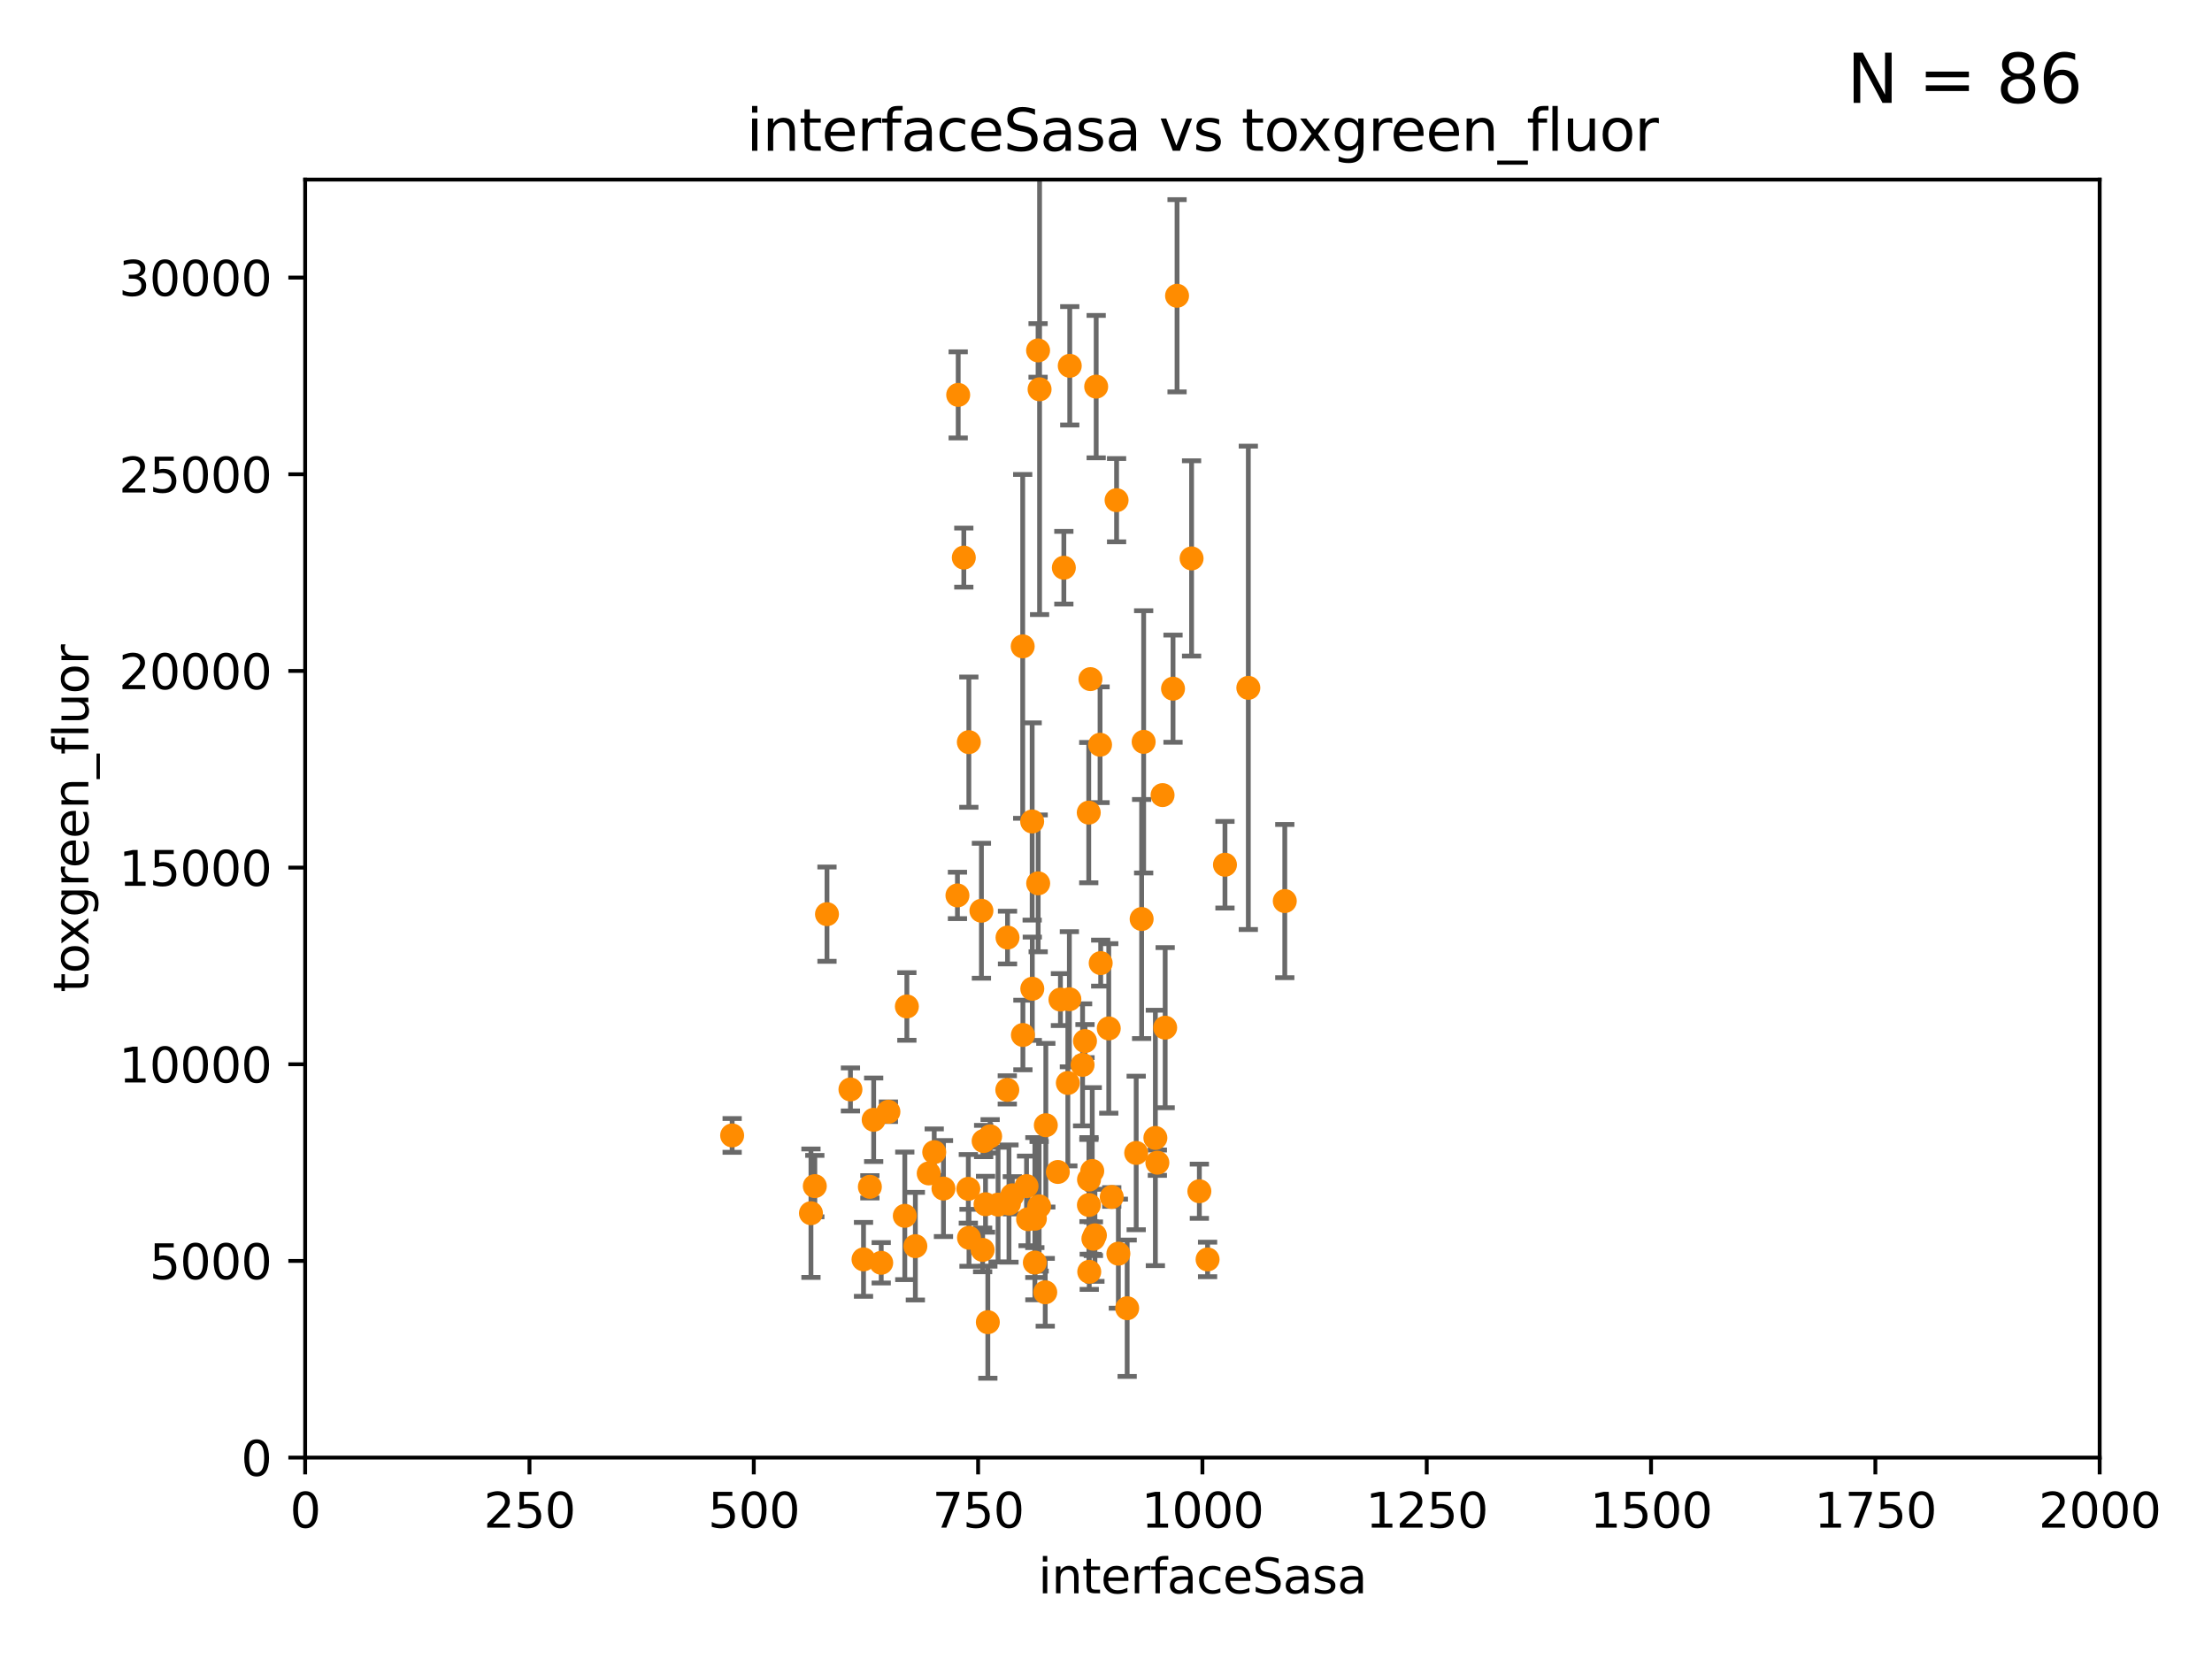 <?xml version="1.0" encoding="utf-8" standalone="no"?>
<!DOCTYPE svg PUBLIC "-//W3C//DTD SVG 1.1//EN"
  "http://www.w3.org/Graphics/SVG/1.1/DTD/svg11.dtd">
<svg xmlns:xlink="http://www.w3.org/1999/xlink" width="460.8pt" height="345.6pt" viewBox="0 0 460.8 345.6" xmlns="http://www.w3.org/2000/svg" version="1.1">
 <defs>
  <style type="text/css">*{stroke-linejoin: round; stroke-linecap: butt}</style>
 </defs>
 <g id="figure_1">
  <g id="patch_1">
   <path d="M 0 345.6 
L 460.8 345.6 
L 460.8 0 
L 0 0 
z
" style="fill: #ffffff"/>
  </g>
  <g id="axes_1">
   <g id="patch_2">
    <path d="M 63.571 303.64 
L 437.4 303.64 
L 437.4 37.411 
L 63.571 37.411 
z
" style="fill: #ffffff"/>
   </g>
   <g id="PathCollection_1">
    <defs>
     <path id="m67b6de0f35" d="M 0 1.118 
C 0.297 1.118 0.581 1 0.791 0.791 
C 1 0.581 1.118 0.297 1.118 0 
C 1.118 -0.297 1 -0.581 0.791 -0.791 
C 0.581 -1 0.297 -1.118 0 -1.118 
C -0.297 -1.118 -0.581 -1 -0.791 -0.791 
C -1 -0.581 -1.118 -0.297 -1.118 0 
C -1.118 0.297 -1 0.581 -0.791 0.791 
C -0.581 1 -0.297 1.118 0 1.118 
z
" style="stroke: #ff8c00"/>
    </defs>
    <g clip-path="url(#p691b4129d8)">
     <use xlink:href="#m67b6de0f35" x="245.202" y="61.614" style="fill: #ff8c00; stroke: #ff8c00"/>
     <use xlink:href="#m67b6de0f35" x="204.449" y="189.723" style="fill: #ff8c00; stroke: #ff8c00"/>
     <use xlink:href="#m67b6de0f35" x="238.245" y="154.541" style="fill: #ff8c00; stroke: #ff8c00"/>
     <use xlink:href="#m67b6de0f35" x="232.604" y="104.195" style="fill: #ff8c00; stroke: #ff8c00"/>
     <use xlink:href="#m67b6de0f35" x="209.886" y="195.312" style="fill: #ff8c00; stroke: #ff8c00"/>
     <use xlink:href="#m67b6de0f35" x="229.162" y="155.142" style="fill: #ff8c00; stroke: #ff8c00"/>
     <use xlink:href="#m67b6de0f35" x="244.362" y="143.465" style="fill: #ff8c00; stroke: #ff8c00"/>
     <use xlink:href="#m67b6de0f35" x="228.355" y="80.541" style="fill: #ff8c00; stroke: #ff8c00"/>
     <use xlink:href="#m67b6de0f35" x="227.159" y="141.474" style="fill: #ff8c00; stroke: #ff8c00"/>
     <use xlink:href="#m67b6de0f35" x="216.25" y="72.998" style="fill: #ff8c00; stroke: #ff8c00"/>
     <use xlink:href="#m67b6de0f35" x="226.862" y="245.73" style="fill: #ff8c00; stroke: #ff8c00"/>
     <use xlink:href="#m67b6de0f35" x="236.691" y="240.179" style="fill: #ff8c00; stroke: #ff8c00"/>
     <use xlink:href="#m67b6de0f35" x="260.048" y="143.29" style="fill: #ff8c00; stroke: #ff8c00"/>
     <use xlink:href="#m67b6de0f35" x="200.779" y="116.159" style="fill: #ff8c00; stroke: #ff8c00"/>
     <use xlink:href="#m67b6de0f35" x="241.101" y="242.209" style="fill: #ff8c00; stroke: #ff8c00"/>
     <use xlink:href="#m67b6de0f35" x="251.562" y="262.364" style="fill: #ff8c00; stroke: #ff8c00"/>
     <use xlink:href="#m67b6de0f35" x="222.85" y="76.203" style="fill: #ff8c00; stroke: #ff8c00"/>
     <use xlink:href="#m67b6de0f35" x="190.686" y="259.598" style="fill: #ff8c00; stroke: #ff8c00"/>
     <use xlink:href="#m67b6de0f35" x="222.452" y="225.604" style="fill: #ff8c00; stroke: #ff8c00"/>
     <use xlink:href="#m67b6de0f35" x="182.002" y="233.27" style="fill: #ff8c00; stroke: #ff8c00"/>
     <use xlink:href="#m67b6de0f35" x="216.563" y="81.098" style="fill: #ff8c00; stroke: #ff8c00"/>
     <use xlink:href="#m67b6de0f35" x="215.019" y="171.128" style="fill: #ff8c00; stroke: #ff8c00"/>
     <use xlink:href="#m67b6de0f35" x="217.744" y="269.208" style="fill: #ff8c00; stroke: #ff8c00"/>
     <use xlink:href="#m67b6de0f35" x="215.047" y="205.972" style="fill: #ff8c00; stroke: #ff8c00"/>
     <use xlink:href="#m67b6de0f35" x="188.486" y="253.282" style="fill: #ff8c00; stroke: #ff8c00"/>
     <use xlink:href="#m67b6de0f35" x="249.848" y="248.159" style="fill: #ff8c00; stroke: #ff8c00"/>
     <use xlink:href="#m67b6de0f35" x="213.847" y="247.091" style="fill: #ff8c00; stroke: #ff8c00"/>
     <use xlink:href="#m67b6de0f35" x="215.585" y="253.876" style="fill: #ff8c00; stroke: #ff8c00"/>
     <use xlink:href="#m67b6de0f35" x="220.368" y="244.141" style="fill: #ff8c00; stroke: #ff8c00"/>
     <use xlink:href="#m67b6de0f35" x="205.785" y="275.436" style="fill: #ff8c00; stroke: #ff8c00"/>
     <use xlink:href="#m67b6de0f35" x="220.91" y="208.229" style="fill: #ff8c00; stroke: #ff8c00"/>
     <use xlink:href="#m67b6de0f35" x="201.828" y="154.602" style="fill: #ff8c00; stroke: #ff8c00"/>
     <use xlink:href="#m67b6de0f35" x="179.886" y="262.351" style="fill: #ff8c00; stroke: #ff8c00"/>
     <use xlink:href="#m67b6de0f35" x="209.839" y="227.044" style="fill: #ff8c00; stroke: #ff8c00"/>
     <use xlink:href="#m67b6de0f35" x="229.295" y="200.634" style="fill: #ff8c00; stroke: #ff8c00"/>
     <use xlink:href="#m67b6de0f35" x="255.183" y="180.139" style="fill: #ff8c00; stroke: #ff8c00"/>
     <use xlink:href="#m67b6de0f35" x="267.644" y="187.707" style="fill: #ff8c00; stroke: #ff8c00"/>
     <use xlink:href="#m67b6de0f35" x="242.185" y="165.632" style="fill: #ff8c00; stroke: #ff8c00"/>
     <use xlink:href="#m67b6de0f35" x="206.264" y="236.711" style="fill: #ff8c00; stroke: #ff8c00"/>
     <use xlink:href="#m67b6de0f35" x="248.228" y="116.328" style="fill: #ff8c00; stroke: #ff8c00"/>
     <use xlink:href="#m67b6de0f35" x="205.303" y="250.865" style="fill: #ff8c00; stroke: #ff8c00"/>
     <use xlink:href="#m67b6de0f35" x="226.91" y="264.939" style="fill: #ff8c00; stroke: #ff8c00"/>
     <use xlink:href="#m67b6de0f35" x="216.471" y="251.3" style="fill: #ff8c00; stroke: #ff8c00"/>
     <use xlink:href="#m67b6de0f35" x="222.77" y="208.162" style="fill: #ff8c00; stroke: #ff8c00"/>
     <use xlink:href="#m67b6de0f35" x="234.811" y="272.528" style="fill: #ff8c00; stroke: #ff8c00"/>
     <use xlink:href="#m67b6de0f35" x="226.807" y="169.283" style="fill: #ff8c00; stroke: #ff8c00"/>
     <use xlink:href="#m67b6de0f35" x="199.609" y="82.262" style="fill: #ff8c00; stroke: #ff8c00"/>
     <use xlink:href="#m67b6de0f35" x="237.824" y="191.445" style="fill: #ff8c00; stroke: #ff8c00"/>
     <use xlink:href="#m67b6de0f35" x="177.163" y="226.95" style="fill: #ff8c00; stroke: #ff8c00"/>
     <use xlink:href="#m67b6de0f35" x="183.572" y="263.061" style="fill: #ff8c00; stroke: #ff8c00"/>
     <use xlink:href="#m67b6de0f35" x="210.886" y="249.005" style="fill: #ff8c00; stroke: #ff8c00"/>
     <use xlink:href="#m67b6de0f35" x="228.09" y="257.338" style="fill: #ff8c00; stroke: #ff8c00"/>
     <use xlink:href="#m67b6de0f35" x="230.976" y="214.236" style="fill: #ff8c00; stroke: #ff8c00"/>
     <use xlink:href="#m67b6de0f35" x="181.21" y="247.234" style="fill: #ff8c00; stroke: #ff8c00"/>
     <use xlink:href="#m67b6de0f35" x="213.09" y="215.606" style="fill: #ff8c00; stroke: #ff8c00"/>
     <use xlink:href="#m67b6de0f35" x="204.701" y="260.376" style="fill: #ff8c00; stroke: #ff8c00"/>
     <use xlink:href="#m67b6de0f35" x="193.469" y="244.442" style="fill: #ff8c00; stroke: #ff8c00"/>
     <use xlink:href="#m67b6de0f35" x="227.774" y="258.052" style="fill: #ff8c00; stroke: #ff8c00"/>
     <use xlink:href="#m67b6de0f35" x="169.74" y="247.088" style="fill: #ff8c00; stroke: #ff8c00"/>
     <use xlink:href="#m67b6de0f35" x="232.979" y="261.162" style="fill: #ff8c00; stroke: #ff8c00"/>
     <use xlink:href="#m67b6de0f35" x="242.727" y="214.081" style="fill: #ff8c00; stroke: #ff8c00"/>
     <use xlink:href="#m67b6de0f35" x="225.523" y="221.828" style="fill: #ff8c00; stroke: #ff8c00"/>
     <use xlink:href="#m67b6de0f35" x="226.837" y="251.024" style="fill: #ff8c00; stroke: #ff8c00"/>
     <use xlink:href="#m67b6de0f35" x="185.073" y="231.594" style="fill: #ff8c00; stroke: #ff8c00"/>
     <use xlink:href="#m67b6de0f35" x="196.542" y="247.596" style="fill: #ff8c00; stroke: #ff8c00"/>
     <use xlink:href="#m67b6de0f35" x="216.271" y="184.016" style="fill: #ff8c00; stroke: #ff8c00"/>
     <use xlink:href="#m67b6de0f35" x="240.686" y="237.055" style="fill: #ff8c00; stroke: #ff8c00"/>
     <use xlink:href="#m67b6de0f35" x="172.277" y="190.438" style="fill: #ff8c00; stroke: #ff8c00"/>
     <use xlink:href="#m67b6de0f35" x="201.862" y="257.851" style="fill: #ff8c00; stroke: #ff8c00"/>
     <use xlink:href="#m67b6de0f35" x="226.024" y="216.876" style="fill: #ff8c00; stroke: #ff8c00"/>
     <use xlink:href="#m67b6de0f35" x="227.536" y="243.935" style="fill: #ff8c00; stroke: #ff8c00"/>
     <use xlink:href="#m67b6de0f35" x="221.619" y="118.266" style="fill: #ff8c00; stroke: #ff8c00"/>
     <use xlink:href="#m67b6de0f35" x="201.718" y="247.656" style="fill: #ff8c00; stroke: #ff8c00"/>
     <use xlink:href="#m67b6de0f35" x="213.047" y="134.651" style="fill: #ff8c00; stroke: #ff8c00"/>
     <use xlink:href="#m67b6de0f35" x="217.863" y="234.402" style="fill: #ff8c00; stroke: #ff8c00"/>
     <use xlink:href="#m67b6de0f35" x="168.937" y="252.732" style="fill: #ff8c00; stroke: #ff8c00"/>
     <use xlink:href="#m67b6de0f35" x="199.454" y="186.533" style="fill: #ff8c00; stroke: #ff8c00"/>
     <use xlink:href="#m67b6de0f35" x="215.577" y="263.014" style="fill: #ff8c00; stroke: #ff8c00"/>
     <use xlink:href="#m67b6de0f35" x="207.916" y="250.945" style="fill: #ff8c00; stroke: #ff8c00"/>
     <use xlink:href="#m67b6de0f35" x="210.189" y="250.723" style="fill: #ff8c00; stroke: #ff8c00"/>
     <use xlink:href="#m67b6de0f35" x="231.6" y="249.352" style="fill: #ff8c00; stroke: #ff8c00"/>
     <use xlink:href="#m67b6de0f35" x="188.918" y="209.663" style="fill: #ff8c00; stroke: #ff8c00"/>
     <use xlink:href="#m67b6de0f35" x="214.168" y="253.983" style="fill: #ff8c00; stroke: #ff8c00"/>
     <use xlink:href="#m67b6de0f35" x="204.91" y="237.699" style="fill: #ff8c00; stroke: #ff8c00"/>
     <use xlink:href="#m67b6de0f35" x="194.617" y="240.015" style="fill: #ff8c00; stroke: #ff8c00"/>
     <use xlink:href="#m67b6de0f35" x="152.52" y="236.528" style="fill: #ff8c00; stroke: #ff8c00"/>
    </g>
   </g>
   <g id="matplotlib.axis_1">
    <g id="xtick_1">
     <g id="line2d_1">
      <defs>
       <path id="mf26f36e35e" d="M 0 0 
L 0 3.5 
" style="stroke: #000000; stroke-width: 0.8"/>
      </defs>
      <g>
       <use xlink:href="#mf26f36e35e" x="63.571" y="303.64" style="stroke: #000000; stroke-width: 0.8"/>
      </g>
     </g>
     <g id="text_1">
      <!-- 0 -->
      <g transform="translate(60.39 318.238)scale(0.1 -0.1)">
       <defs>
        <path id="DejaVuSans-30" d="M 2034 4250 
Q 1547 4250 1301 3770 
Q 1056 3291 1056 2328 
Q 1056 1369 1301 889 
Q 1547 409 2034 409 
Q 2525 409 2770 889 
Q 3016 1369 3016 2328 
Q 3016 3291 2770 3770 
Q 2525 4250 2034 4250 
z
M 2034 4750 
Q 2819 4750 3233 4129 
Q 3647 3509 3647 2328 
Q 3647 1150 3233 529 
Q 2819 -91 2034 -91 
Q 1250 -91 836 529 
Q 422 1150 422 2328 
Q 422 3509 836 4129 
Q 1250 4750 2034 4750 
z
" transform="scale(0.016)"/>
       </defs>
       <use xlink:href="#DejaVuSans-30"/>
      </g>
     </g>
    </g>
    <g id="xtick_2">
     <g id="line2d_2">
      <g>
       <use xlink:href="#mf26f36e35e" x="110.3" y="303.64" style="stroke: #000000; stroke-width: 0.8"/>
      </g>
     </g>
     <g id="text_2">
      <!-- 250 -->
      <g transform="translate(100.756 318.238)scale(0.1 -0.1)">
       <defs>
        <path id="DejaVuSans-32" d="M 1228 531 
L 3431 531 
L 3431 0 
L 469 0 
L 469 531 
Q 828 903 1448 1529 
Q 2069 2156 2228 2338 
Q 2531 2678 2651 2914 
Q 2772 3150 2772 3378 
Q 2772 3750 2511 3984 
Q 2250 4219 1831 4219 
Q 1534 4219 1204 4116 
Q 875 4013 500 3803 
L 500 4441 
Q 881 4594 1212 4672 
Q 1544 4750 1819 4750 
Q 2544 4750 2975 4387 
Q 3406 4025 3406 3419 
Q 3406 3131 3298 2873 
Q 3191 2616 2906 2266 
Q 2828 2175 2409 1742 
Q 1991 1309 1228 531 
z
" transform="scale(0.016)"/>
        <path id="DejaVuSans-35" d="M 691 4666 
L 3169 4666 
L 3169 4134 
L 1269 4134 
L 1269 2991 
Q 1406 3038 1543 3061 
Q 1681 3084 1819 3084 
Q 2600 3084 3056 2656 
Q 3513 2228 3513 1497 
Q 3513 744 3044 326 
Q 2575 -91 1722 -91 
Q 1428 -91 1123 -41 
Q 819 9 494 109 
L 494 744 
Q 775 591 1075 516 
Q 1375 441 1709 441 
Q 2250 441 2565 725 
Q 2881 1009 2881 1497 
Q 2881 1984 2565 2268 
Q 2250 2553 1709 2553 
Q 1456 2553 1204 2497 
Q 953 2441 691 2322 
L 691 4666 
z
" transform="scale(0.016)"/>
       </defs>
       <use xlink:href="#DejaVuSans-32"/>
       <use xlink:href="#DejaVuSans-35" x="63.623"/>
       <use xlink:href="#DejaVuSans-30" x="127.246"/>
      </g>
     </g>
    </g>
    <g id="xtick_3">
     <g id="line2d_3">
      <g>
       <use xlink:href="#mf26f36e35e" x="157.028" y="303.64" style="stroke: #000000; stroke-width: 0.8"/>
      </g>
     </g>
     <g id="text_3">
      <!-- 500 -->
      <g transform="translate(147.485 318.238)scale(0.1 -0.1)">
       <use xlink:href="#DejaVuSans-35"/>
       <use xlink:href="#DejaVuSans-30" x="63.623"/>
       <use xlink:href="#DejaVuSans-30" x="127.246"/>
      </g>
     </g>
    </g>
    <g id="xtick_4">
     <g id="line2d_4">
      <g>
       <use xlink:href="#mf26f36e35e" x="203.757" y="303.64" style="stroke: #000000; stroke-width: 0.8"/>
      </g>
     </g>
     <g id="text_4">
      <!-- 750 -->
      <g transform="translate(194.213 318.238)scale(0.1 -0.1)">
       <defs>
        <path id="DejaVuSans-37" d="M 525 4666 
L 3525 4666 
L 3525 4397 
L 1831 0 
L 1172 0 
L 2766 4134 
L 525 4134 
L 525 4666 
z
" transform="scale(0.016)"/>
       </defs>
       <use xlink:href="#DejaVuSans-37"/>
       <use xlink:href="#DejaVuSans-35" x="63.623"/>
       <use xlink:href="#DejaVuSans-30" x="127.246"/>
      </g>
     </g>
    </g>
    <g id="xtick_5">
     <g id="line2d_5">
      <g>
       <use xlink:href="#mf26f36e35e" x="250.486" y="303.64" style="stroke: #000000; stroke-width: 0.8"/>
      </g>
     </g>
     <g id="text_5">
      <!-- 1000 -->
      <g transform="translate(237.761 318.238)scale(0.1 -0.1)">
       <defs>
        <path id="DejaVuSans-31" d="M 794 531 
L 1825 531 
L 1825 4091 
L 703 3866 
L 703 4441 
L 1819 4666 
L 2450 4666 
L 2450 531 
L 3481 531 
L 3481 0 
L 794 0 
L 794 531 
z
" transform="scale(0.016)"/>
       </defs>
       <use xlink:href="#DejaVuSans-31"/>
       <use xlink:href="#DejaVuSans-30" x="63.623"/>
       <use xlink:href="#DejaVuSans-30" x="127.246"/>
       <use xlink:href="#DejaVuSans-30" x="190.869"/>
      </g>
     </g>
    </g>
    <g id="xtick_6">
     <g id="line2d_6">
      <g>
       <use xlink:href="#mf26f36e35e" x="297.214" y="303.64" style="stroke: #000000; stroke-width: 0.8"/>
      </g>
     </g>
     <g id="text_6">
      <!-- 1250 -->
      <g transform="translate(284.489 318.238)scale(0.1 -0.1)">
       <use xlink:href="#DejaVuSans-31"/>
       <use xlink:href="#DejaVuSans-32" x="63.623"/>
       <use xlink:href="#DejaVuSans-35" x="127.246"/>
       <use xlink:href="#DejaVuSans-30" x="190.869"/>
      </g>
     </g>
    </g>
    <g id="xtick_7">
     <g id="line2d_7">
      <g>
       <use xlink:href="#mf26f36e35e" x="343.943" y="303.64" style="stroke: #000000; stroke-width: 0.8"/>
      </g>
     </g>
     <g id="text_7">
      <!-- 1500 -->
      <g transform="translate(331.218 318.238)scale(0.1 -0.1)">
       <use xlink:href="#DejaVuSans-31"/>
       <use xlink:href="#DejaVuSans-35" x="63.623"/>
       <use xlink:href="#DejaVuSans-30" x="127.246"/>
       <use xlink:href="#DejaVuSans-30" x="190.869"/>
      </g>
     </g>
    </g>
    <g id="xtick_8">
     <g id="line2d_8">
      <g>
       <use xlink:href="#mf26f36e35e" x="390.671" y="303.64" style="stroke: #000000; stroke-width: 0.8"/>
      </g>
     </g>
     <g id="text_8">
      <!-- 1750 -->
      <g transform="translate(377.946 318.238)scale(0.1 -0.1)">
       <use xlink:href="#DejaVuSans-31"/>
       <use xlink:href="#DejaVuSans-37" x="63.623"/>
       <use xlink:href="#DejaVuSans-35" x="127.246"/>
       <use xlink:href="#DejaVuSans-30" x="190.869"/>
      </g>
     </g>
    </g>
    <g id="xtick_9">
     <g id="line2d_9">
      <g>
       <use xlink:href="#mf26f36e35e" x="437.4" y="303.64" style="stroke: #000000; stroke-width: 0.8"/>
      </g>
     </g>
     <g id="text_9">
      <!-- 2000 -->
      <g transform="translate(424.675 318.238)scale(0.1 -0.1)">
       <use xlink:href="#DejaVuSans-32"/>
       <use xlink:href="#DejaVuSans-30" x="63.623"/>
       <use xlink:href="#DejaVuSans-30" x="127.246"/>
       <use xlink:href="#DejaVuSans-30" x="190.869"/>
      </g>
     </g>
    </g>
    <g id="text_10">
     <!-- interfaceSasa -->
     <g transform="translate(216.279 331.917)scale(0.1 -0.1)">
      <defs>
       <path id="DejaVuSans-69" d="M 603 3500 
L 1178 3500 
L 1178 0 
L 603 0 
L 603 3500 
z
M 603 4863 
L 1178 4863 
L 1178 4134 
L 603 4134 
L 603 4863 
z
" transform="scale(0.016)"/>
       <path id="DejaVuSans-6e" d="M 3513 2113 
L 3513 0 
L 2938 0 
L 2938 2094 
Q 2938 2591 2744 2837 
Q 2550 3084 2163 3084 
Q 1697 3084 1428 2787 
Q 1159 2491 1159 1978 
L 1159 0 
L 581 0 
L 581 3500 
L 1159 3500 
L 1159 2956 
Q 1366 3272 1645 3428 
Q 1925 3584 2291 3584 
Q 2894 3584 3203 3211 
Q 3513 2838 3513 2113 
z
" transform="scale(0.016)"/>
       <path id="DejaVuSans-74" d="M 1172 4494 
L 1172 3500 
L 2356 3500 
L 2356 3053 
L 1172 3053 
L 1172 1153 
Q 1172 725 1289 603 
Q 1406 481 1766 481 
L 2356 481 
L 2356 0 
L 1766 0 
Q 1100 0 847 248 
Q 594 497 594 1153 
L 594 3053 
L 172 3053 
L 172 3500 
L 594 3500 
L 594 4494 
L 1172 4494 
z
" transform="scale(0.016)"/>
       <path id="DejaVuSans-65" d="M 3597 1894 
L 3597 1613 
L 953 1613 
Q 991 1019 1311 708 
Q 1631 397 2203 397 
Q 2534 397 2845 478 
Q 3156 559 3463 722 
L 3463 178 
Q 3153 47 2828 -22 
Q 2503 -91 2169 -91 
Q 1331 -91 842 396 
Q 353 884 353 1716 
Q 353 2575 817 3079 
Q 1281 3584 2069 3584 
Q 2775 3584 3186 3129 
Q 3597 2675 3597 1894 
z
M 3022 2063 
Q 3016 2534 2758 2815 
Q 2500 3097 2075 3097 
Q 1594 3097 1305 2825 
Q 1016 2553 972 2059 
L 3022 2063 
z
" transform="scale(0.016)"/>
       <path id="DejaVuSans-72" d="M 2631 2963 
Q 2534 3019 2420 3045 
Q 2306 3072 2169 3072 
Q 1681 3072 1420 2755 
Q 1159 2438 1159 1844 
L 1159 0 
L 581 0 
L 581 3500 
L 1159 3500 
L 1159 2956 
Q 1341 3275 1631 3429 
Q 1922 3584 2338 3584 
Q 2397 3584 2469 3576 
Q 2541 3569 2628 3553 
L 2631 2963 
z
" transform="scale(0.016)"/>
       <path id="DejaVuSans-66" d="M 2375 4863 
L 2375 4384 
L 1825 4384 
Q 1516 4384 1395 4259 
Q 1275 4134 1275 3809 
L 1275 3500 
L 2222 3500 
L 2222 3053 
L 1275 3053 
L 1275 0 
L 697 0 
L 697 3053 
L 147 3053 
L 147 3500 
L 697 3500 
L 697 3744 
Q 697 4328 969 4595 
Q 1241 4863 1831 4863 
L 2375 4863 
z
" transform="scale(0.016)"/>
       <path id="DejaVuSans-61" d="M 2194 1759 
Q 1497 1759 1228 1600 
Q 959 1441 959 1056 
Q 959 750 1161 570 
Q 1363 391 1709 391 
Q 2188 391 2477 730 
Q 2766 1069 2766 1631 
L 2766 1759 
L 2194 1759 
z
M 3341 1997 
L 3341 0 
L 2766 0 
L 2766 531 
Q 2569 213 2275 61 
Q 1981 -91 1556 -91 
Q 1019 -91 701 211 
Q 384 513 384 1019 
Q 384 1609 779 1909 
Q 1175 2209 1959 2209 
L 2766 2209 
L 2766 2266 
Q 2766 2663 2505 2880 
Q 2244 3097 1772 3097 
Q 1472 3097 1187 3025 
Q 903 2953 641 2809 
L 641 3341 
Q 956 3463 1253 3523 
Q 1550 3584 1831 3584 
Q 2591 3584 2966 3190 
Q 3341 2797 3341 1997 
z
" transform="scale(0.016)"/>
       <path id="DejaVuSans-63" d="M 3122 3366 
L 3122 2828 
Q 2878 2963 2633 3030 
Q 2388 3097 2138 3097 
Q 1578 3097 1268 2742 
Q 959 2388 959 1747 
Q 959 1106 1268 751 
Q 1578 397 2138 397 
Q 2388 397 2633 464 
Q 2878 531 3122 666 
L 3122 134 
Q 2881 22 2623 -34 
Q 2366 -91 2075 -91 
Q 1284 -91 818 406 
Q 353 903 353 1747 
Q 353 2603 823 3093 
Q 1294 3584 2113 3584 
Q 2378 3584 2631 3529 
Q 2884 3475 3122 3366 
z
" transform="scale(0.016)"/>
       <path id="DejaVuSans-53" d="M 3425 4513 
L 3425 3897 
Q 3066 4069 2747 4153 
Q 2428 4238 2131 4238 
Q 1616 4238 1336 4038 
Q 1056 3838 1056 3469 
Q 1056 3159 1242 3001 
Q 1428 2844 1947 2747 
L 2328 2669 
Q 3034 2534 3370 2195 
Q 3706 1856 3706 1288 
Q 3706 609 3251 259 
Q 2797 -91 1919 -91 
Q 1588 -91 1214 -16 
Q 841 59 441 206 
L 441 856 
Q 825 641 1194 531 
Q 1563 422 1919 422 
Q 2459 422 2753 634 
Q 3047 847 3047 1241 
Q 3047 1584 2836 1778 
Q 2625 1972 2144 2069 
L 1759 2144 
Q 1053 2284 737 2584 
Q 422 2884 422 3419 
Q 422 4038 858 4394 
Q 1294 4750 2059 4750 
Q 2388 4750 2728 4690 
Q 3069 4631 3425 4513 
z
" transform="scale(0.016)"/>
       <path id="DejaVuSans-73" d="M 2834 3397 
L 2834 2853 
Q 2591 2978 2328 3040 
Q 2066 3103 1784 3103 
Q 1356 3103 1142 2972 
Q 928 2841 928 2578 
Q 928 2378 1081 2264 
Q 1234 2150 1697 2047 
L 1894 2003 
Q 2506 1872 2764 1633 
Q 3022 1394 3022 966 
Q 3022 478 2636 193 
Q 2250 -91 1575 -91 
Q 1294 -91 989 -36 
Q 684 19 347 128 
L 347 722 
Q 666 556 975 473 
Q 1284 391 1588 391 
Q 1994 391 2212 530 
Q 2431 669 2431 922 
Q 2431 1156 2273 1281 
Q 2116 1406 1581 1522 
L 1381 1569 
Q 847 1681 609 1914 
Q 372 2147 372 2553 
Q 372 3047 722 3315 
Q 1072 3584 1716 3584 
Q 2034 3584 2315 3537 
Q 2597 3491 2834 3397 
z
" transform="scale(0.016)"/>
      </defs>
      <use xlink:href="#DejaVuSans-69"/>
      <use xlink:href="#DejaVuSans-6e" x="27.783"/>
      <use xlink:href="#DejaVuSans-74" x="91.162"/>
      <use xlink:href="#DejaVuSans-65" x="130.371"/>
      <use xlink:href="#DejaVuSans-72" x="191.895"/>
      <use xlink:href="#DejaVuSans-66" x="233.008"/>
      <use xlink:href="#DejaVuSans-61" x="268.213"/>
      <use xlink:href="#DejaVuSans-63" x="329.492"/>
      <use xlink:href="#DejaVuSans-65" x="384.473"/>
      <use xlink:href="#DejaVuSans-53" x="445.996"/>
      <use xlink:href="#DejaVuSans-61" x="509.473"/>
      <use xlink:href="#DejaVuSans-73" x="570.752"/>
      <use xlink:href="#DejaVuSans-61" x="622.852"/>
     </g>
    </g>
   </g>
   <g id="matplotlib.axis_2">
    <g id="ytick_1">
     <g id="line2d_10">
      <defs>
       <path id="m665df072be" d="M 0 0 
L -3.5 0 
" style="stroke: #000000; stroke-width: 0.8"/>
      </defs>
      <g>
       <use xlink:href="#m665df072be" x="63.571" y="303.64" style="stroke: #000000; stroke-width: 0.8"/>
      </g>
     </g>
     <g id="text_11">
      <!-- 0 -->
      <g transform="translate(50.209 307.439)scale(0.1 -0.1)">
       <use xlink:href="#DejaVuSans-30"/>
      </g>
     </g>
    </g>
    <g id="ytick_2">
     <g id="line2d_11">
      <g>
       <use xlink:href="#m665df072be" x="63.571" y="262.671" style="stroke: #000000; stroke-width: 0.8"/>
      </g>
     </g>
     <g id="text_12">
      <!-- 5000 -->
      <g transform="translate(31.121 266.471)scale(0.1 -0.1)">
       <use xlink:href="#DejaVuSans-35"/>
       <use xlink:href="#DejaVuSans-30" x="63.623"/>
       <use xlink:href="#DejaVuSans-30" x="127.246"/>
       <use xlink:href="#DejaVuSans-30" x="190.869"/>
      </g>
     </g>
    </g>
    <g id="ytick_3">
     <g id="line2d_12">
      <g>
       <use xlink:href="#m665df072be" x="63.571" y="221.703" style="stroke: #000000; stroke-width: 0.8"/>
      </g>
     </g>
     <g id="text_13">
      <!-- 10000 -->
      <g transform="translate(24.759 225.502)scale(0.1 -0.1)">
       <use xlink:href="#DejaVuSans-31"/>
       <use xlink:href="#DejaVuSans-30" x="63.623"/>
       <use xlink:href="#DejaVuSans-30" x="127.246"/>
       <use xlink:href="#DejaVuSans-30" x="190.869"/>
       <use xlink:href="#DejaVuSans-30" x="254.492"/>
      </g>
     </g>
    </g>
    <g id="ytick_4">
     <g id="line2d_13">
      <g>
       <use xlink:href="#m665df072be" x="63.571" y="180.734" style="stroke: #000000; stroke-width: 0.8"/>
      </g>
     </g>
     <g id="text_14">
      <!-- 15000 -->
      <g transform="translate(24.759 184.533)scale(0.1 -0.1)">
       <use xlink:href="#DejaVuSans-31"/>
       <use xlink:href="#DejaVuSans-35" x="63.623"/>
       <use xlink:href="#DejaVuSans-30" x="127.246"/>
       <use xlink:href="#DejaVuSans-30" x="190.869"/>
       <use xlink:href="#DejaVuSans-30" x="254.492"/>
      </g>
     </g>
    </g>
    <g id="ytick_5">
     <g id="line2d_14">
      <g>
       <use xlink:href="#m665df072be" x="63.571" y="139.765" style="stroke: #000000; stroke-width: 0.8"/>
      </g>
     </g>
     <g id="text_15">
      <!-- 20000 -->
      <g transform="translate(24.759 143.565)scale(0.1 -0.1)">
       <use xlink:href="#DejaVuSans-32"/>
       <use xlink:href="#DejaVuSans-30" x="63.623"/>
       <use xlink:href="#DejaVuSans-30" x="127.246"/>
       <use xlink:href="#DejaVuSans-30" x="190.869"/>
       <use xlink:href="#DejaVuSans-30" x="254.492"/>
      </g>
     </g>
    </g>
    <g id="ytick_6">
     <g id="line2d_15">
      <g>
       <use xlink:href="#m665df072be" x="63.571" y="98.797" style="stroke: #000000; stroke-width: 0.8"/>
      </g>
     </g>
     <g id="text_16">
      <!-- 25000 -->
      <g transform="translate(24.759 102.596)scale(0.1 -0.1)">
       <use xlink:href="#DejaVuSans-32"/>
       <use xlink:href="#DejaVuSans-35" x="63.623"/>
       <use xlink:href="#DejaVuSans-30" x="127.246"/>
       <use xlink:href="#DejaVuSans-30" x="190.869"/>
       <use xlink:href="#DejaVuSans-30" x="254.492"/>
      </g>
     </g>
    </g>
    <g id="ytick_7">
     <g id="line2d_16">
      <g>
       <use xlink:href="#m665df072be" x="63.571" y="57.828" style="stroke: #000000; stroke-width: 0.8"/>
      </g>
     </g>
     <g id="text_17">
      <!-- 30000 -->
      <g transform="translate(24.759 61.627)scale(0.1 -0.1)">
       <defs>
        <path id="DejaVuSans-33" d="M 2597 2516 
Q 3050 2419 3304 2112 
Q 3559 1806 3559 1356 
Q 3559 666 3084 287 
Q 2609 -91 1734 -91 
Q 1441 -91 1130 -33 
Q 819 25 488 141 
L 488 750 
Q 750 597 1062 519 
Q 1375 441 1716 441 
Q 2309 441 2620 675 
Q 2931 909 2931 1356 
Q 2931 1769 2642 2001 
Q 2353 2234 1838 2234 
L 1294 2234 
L 1294 2753 
L 1863 2753 
Q 2328 2753 2575 2939 
Q 2822 3125 2822 3475 
Q 2822 3834 2567 4026 
Q 2313 4219 1838 4219 
Q 1578 4219 1281 4162 
Q 984 4106 628 3988 
L 628 4550 
Q 988 4650 1302 4700 
Q 1616 4750 1894 4750 
Q 2613 4750 3031 4423 
Q 3450 4097 3450 3541 
Q 3450 3153 3228 2886 
Q 3006 2619 2597 2516 
z
" transform="scale(0.016)"/>
       </defs>
       <use xlink:href="#DejaVuSans-33"/>
       <use xlink:href="#DejaVuSans-30" x="63.623"/>
       <use xlink:href="#DejaVuSans-30" x="127.246"/>
       <use xlink:href="#DejaVuSans-30" x="190.869"/>
       <use xlink:href="#DejaVuSans-30" x="254.492"/>
      </g>
     </g>
    </g>
    <g id="text_18">
     <!-- toxgreen_fluor -->
     <g transform="translate(18.401 206.72)rotate(-90)scale(0.1 -0.1)">
      <defs>
       <path id="DejaVuSans-6f" d="M 1959 3097 
Q 1497 3097 1228 2736 
Q 959 2375 959 1747 
Q 959 1119 1226 758 
Q 1494 397 1959 397 
Q 2419 397 2687 759 
Q 2956 1122 2956 1747 
Q 2956 2369 2687 2733 
Q 2419 3097 1959 3097 
z
M 1959 3584 
Q 2709 3584 3137 3096 
Q 3566 2609 3566 1747 
Q 3566 888 3137 398 
Q 2709 -91 1959 -91 
Q 1206 -91 779 398 
Q 353 888 353 1747 
Q 353 2609 779 3096 
Q 1206 3584 1959 3584 
z
" transform="scale(0.016)"/>
       <path id="DejaVuSans-78" d="M 3513 3500 
L 2247 1797 
L 3578 0 
L 2900 0 
L 1881 1375 
L 863 0 
L 184 0 
L 1544 1831 
L 300 3500 
L 978 3500 
L 1906 2253 
L 2834 3500 
L 3513 3500 
z
" transform="scale(0.016)"/>
       <path id="DejaVuSans-67" d="M 2906 1791 
Q 2906 2416 2648 2759 
Q 2391 3103 1925 3103 
Q 1463 3103 1205 2759 
Q 947 2416 947 1791 
Q 947 1169 1205 825 
Q 1463 481 1925 481 
Q 2391 481 2648 825 
Q 2906 1169 2906 1791 
z
M 3481 434 
Q 3481 -459 3084 -895 
Q 2688 -1331 1869 -1331 
Q 1566 -1331 1297 -1286 
Q 1028 -1241 775 -1147 
L 775 -588 
Q 1028 -725 1275 -790 
Q 1522 -856 1778 -856 
Q 2344 -856 2625 -561 
Q 2906 -266 2906 331 
L 2906 616 
Q 2728 306 2450 153 
Q 2172 0 1784 0 
Q 1141 0 747 490 
Q 353 981 353 1791 
Q 353 2603 747 3093 
Q 1141 3584 1784 3584 
Q 2172 3584 2450 3431 
Q 2728 3278 2906 2969 
L 2906 3500 
L 3481 3500 
L 3481 434 
z
" transform="scale(0.016)"/>
       <path id="DejaVuSans-5f" d="M 3263 -1063 
L 3263 -1509 
L -63 -1509 
L -63 -1063 
L 3263 -1063 
z
" transform="scale(0.016)"/>
       <path id="DejaVuSans-6c" d="M 603 4863 
L 1178 4863 
L 1178 0 
L 603 0 
L 603 4863 
z
" transform="scale(0.016)"/>
       <path id="DejaVuSans-75" d="M 544 1381 
L 544 3500 
L 1119 3500 
L 1119 1403 
Q 1119 906 1312 657 
Q 1506 409 1894 409 
Q 2359 409 2629 706 
Q 2900 1003 2900 1516 
L 2900 3500 
L 3475 3500 
L 3475 0 
L 2900 0 
L 2900 538 
Q 2691 219 2414 64 
Q 2138 -91 1772 -91 
Q 1169 -91 856 284 
Q 544 659 544 1381 
z
M 1991 3584 
L 1991 3584 
z
" transform="scale(0.016)"/>
      </defs>
      <use xlink:href="#DejaVuSans-74"/>
      <use xlink:href="#DejaVuSans-6f" x="39.209"/>
      <use xlink:href="#DejaVuSans-78" x="97.266"/>
      <use xlink:href="#DejaVuSans-67" x="156.445"/>
      <use xlink:href="#DejaVuSans-72" x="219.922"/>
      <use xlink:href="#DejaVuSans-65" x="258.785"/>
      <use xlink:href="#DejaVuSans-65" x="320.309"/>
      <use xlink:href="#DejaVuSans-6e" x="381.832"/>
      <use xlink:href="#DejaVuSans-5f" x="445.211"/>
      <use xlink:href="#DejaVuSans-66" x="495.211"/>
      <use xlink:href="#DejaVuSans-6c" x="530.416"/>
      <use xlink:href="#DejaVuSans-75" x="558.199"/>
      <use xlink:href="#DejaVuSans-6f" x="621.578"/>
      <use xlink:href="#DejaVuSans-72" x="682.76"/>
     </g>
    </g>
   </g>
   <g id="LineCollection_1">
    <path d="M 245.202 81.635 
L 245.202 41.592 
" clip-path="url(#p691b4129d8)" style="fill: none; stroke: #696969"/>
    <path d="M 204.449 203.775 
L 204.449 175.67 
" clip-path="url(#p691b4129d8)" style="fill: none; stroke: #696969"/>
    <path d="M 238.245 181.855 
L 238.245 127.226 
" clip-path="url(#p691b4129d8)" style="fill: none; stroke: #696969"/>
    <path d="M 232.604 112.869 
L 232.604 95.521 
" clip-path="url(#p691b4129d8)" style="fill: none; stroke: #696969"/>
    <path d="M 209.886 200.808 
L 209.886 189.816 
" clip-path="url(#p691b4129d8)" style="fill: none; stroke: #696969"/>
    <path d="M 229.162 167.196 
L 229.162 143.087 
" clip-path="url(#p691b4129d8)" style="fill: none; stroke: #696969"/>
    <path d="M 244.362 154.63 
L 244.362 132.301 
" clip-path="url(#p691b4129d8)" style="fill: none; stroke: #696969"/>
    <path d="M 228.355 95.371 
L 228.355 65.712 
" clip-path="url(#p691b4129d8)" style="fill: none; stroke: #696969"/>
    <path d="M 227.159 142.034 
L 227.159 140.914 
" clip-path="url(#p691b4129d8)" style="fill: none; stroke: #696969"/>
    <path d="M 216.25 78.578 
L 216.25 67.418 
" clip-path="url(#p691b4129d8)" style="fill: none; stroke: #696969"/>
    <path d="M 226.862 254.479 
L 226.862 236.981 
" clip-path="url(#p691b4129d8)" style="fill: none; stroke: #696969"/>
    <path d="M 236.691 256.173 
L 236.691 224.185 
" clip-path="url(#p691b4129d8)" style="fill: none; stroke: #696969"/>
    <path d="M 260.048 193.636 
L 260.048 92.944 
" clip-path="url(#p691b4129d8)" style="fill: none; stroke: #696969"/>
    <path d="M 200.779 122.307 
L 200.779 110.011 
" clip-path="url(#p691b4129d8)" style="fill: none; stroke: #696969"/>
    <path d="M 241.101 244.851 
L 241.101 239.567 
" clip-path="url(#p691b4129d8)" style="fill: none; stroke: #696969"/>
    <path d="M 251.562 265.96 
L 251.562 258.768 
" clip-path="url(#p691b4129d8)" style="fill: none; stroke: #696969"/>
    <path d="M 222.85 88.537 
L 222.85 63.869 
" clip-path="url(#p691b4129d8)" style="fill: none; stroke: #696969"/>
    <path d="M 190.686 270.805 
L 190.686 248.391 
" clip-path="url(#p691b4129d8)" style="fill: none; stroke: #696969"/>
    <path d="M 222.452 242.874 
L 222.452 208.335 
" clip-path="url(#p691b4129d8)" style="fill: none; stroke: #696969"/>
    <path d="M 182.002 241.968 
L 182.002 224.572 
" clip-path="url(#p691b4129d8)" style="fill: none; stroke: #696969"/>
    <path d="M 216.563 128.025 
L 216.563 34.171 
" clip-path="url(#p691b4129d8)" style="fill: none; stroke: #696969"/>
    <path d="M 215.019 191.672 
L 215.019 150.583 
" clip-path="url(#p691b4129d8)" style="fill: none; stroke: #696969"/>
    <path d="M 217.744 276.266 
L 217.744 262.15 
" clip-path="url(#p691b4129d8)" style="fill: none; stroke: #696969"/>
    <path d="M 215.047 216.734 
L 215.047 195.21 
" clip-path="url(#p691b4129d8)" style="fill: none; stroke: #696969"/>
    <path d="M 188.486 266.566 
L 188.486 239.998 
" clip-path="url(#p691b4129d8)" style="fill: none; stroke: #696969"/>
    <path d="M 249.848 253.805 
L 249.848 242.513 
" clip-path="url(#p691b4129d8)" style="fill: none; stroke: #696969"/>
    <path d="M 213.847 253.35 
L 213.847 240.831 
" clip-path="url(#p691b4129d8)" style="fill: none; stroke: #696969"/>
    <path d="M 215.585 270.773 
L 215.585 236.979 
" clip-path="url(#p691b4129d8)" style="fill: none; stroke: #696969"/>
    <path d="M 220.368 244.894 
L 220.368 243.389 
" clip-path="url(#p691b4129d8)" style="fill: none; stroke: #696969"/>
    <path d="M 205.785 287.11 
L 205.785 263.763 
" clip-path="url(#p691b4129d8)" style="fill: none; stroke: #696969"/>
    <path d="M 220.91 213.639 
L 220.91 202.819 
" clip-path="url(#p691b4129d8)" style="fill: none; stroke: #696969"/>
    <path d="M 201.828 168.169 
L 201.828 141.034 
" clip-path="url(#p691b4129d8)" style="fill: none; stroke: #696969"/>
    <path d="M 179.886 270.05 
L 179.886 254.653 
" clip-path="url(#p691b4129d8)" style="fill: none; stroke: #696969"/>
    <path d="M 209.839 229.988 
L 209.839 224.099 
" clip-path="url(#p691b4129d8)" style="fill: none; stroke: #696969"/>
    <path d="M 229.295 205.424 
L 229.295 195.844 
" clip-path="url(#p691b4129d8)" style="fill: none; stroke: #696969"/>
    <path d="M 255.183 189.16 
L 255.183 171.119 
" clip-path="url(#p691b4129d8)" style="fill: none; stroke: #696969"/>
    <path d="M 267.644 203.666 
L 267.644 171.749 
" clip-path="url(#p691b4129d8)" style="fill: none; stroke: #696969"/>
    <path d="M 242.185 166.706 
L 242.185 164.558 
" clip-path="url(#p691b4129d8)" style="fill: none; stroke: #696969"/>
    <path d="M 206.264 240.191 
L 206.264 233.23 
" clip-path="url(#p691b4129d8)" style="fill: none; stroke: #696969"/>
    <path d="M 248.228 136.667 
L 248.228 95.99 
" clip-path="url(#p691b4129d8)" style="fill: none; stroke: #696969"/>
    <path d="M 205.303 256.682 
L 205.303 245.049 
" clip-path="url(#p691b4129d8)" style="fill: none; stroke: #696969"/>
    <path d="M 226.91 268.602 
L 226.91 261.276 
" clip-path="url(#p691b4129d8)" style="fill: none; stroke: #696969"/>
    <path d="M 216.471 264.794 
L 216.471 237.806 
" clip-path="url(#p691b4129d8)" style="fill: none; stroke: #696969"/>
    <path d="M 222.77 222.237 
L 222.77 194.087 
" clip-path="url(#p691b4129d8)" style="fill: none; stroke: #696969"/>
    <path d="M 234.811 286.734 
L 234.811 258.322 
" clip-path="url(#p691b4129d8)" style="fill: none; stroke: #696969"/>
    <path d="M 226.807 183.897 
L 226.807 154.67 
" clip-path="url(#p691b4129d8)" style="fill: none; stroke: #696969"/>
    <path d="M 199.609 91.234 
L 199.609 73.289 
" clip-path="url(#p691b4129d8)" style="fill: none; stroke: #696969"/>
    <path d="M 237.824 216.349 
L 237.824 166.542 
" clip-path="url(#p691b4129d8)" style="fill: none; stroke: #696969"/>
    <path d="M 177.163 231.431 
L 177.163 222.468 
" clip-path="url(#p691b4129d8)" style="fill: none; stroke: #696969"/>
    <path d="M 183.572 267.273 
L 183.572 258.85 
" clip-path="url(#p691b4129d8)" style="fill: none; stroke: #696969"/>
    <path d="M 210.886 252.888 
L 210.886 245.122 
" clip-path="url(#p691b4129d8)" style="fill: none; stroke: #696969"/>
    <path d="M 228.09 266.926 
L 228.09 247.751 
" clip-path="url(#p691b4129d8)" style="fill: none; stroke: #696969"/>
    <path d="M 230.976 231.89 
L 230.976 196.582 
" clip-path="url(#p691b4129d8)" style="fill: none; stroke: #696969"/>
    <path d="M 181.21 249.562 
L 181.21 244.906 
" clip-path="url(#p691b4129d8)" style="fill: none; stroke: #696969"/>
    <path d="M 213.09 222.855 
L 213.09 208.358 
" clip-path="url(#p691b4129d8)" style="fill: none; stroke: #696969"/>
    <path d="M 204.701 264.93 
L 204.701 255.822 
" clip-path="url(#p691b4129d8)" style="fill: none; stroke: #696969"/>
    <path d="M 193.469 245.007 
L 193.469 243.876 
" clip-path="url(#p691b4129d8)" style="fill: none; stroke: #696969"/>
    <path d="M 227.774 261.559 
L 227.774 254.544 
" clip-path="url(#p691b4129d8)" style="fill: none; stroke: #696969"/>
    <path d="M 169.74 253.482 
L 169.74 240.694 
" clip-path="url(#p691b4129d8)" style="fill: none; stroke: #696969"/>
    <path d="M 232.979 272.522 
L 232.979 249.801 
" clip-path="url(#p691b4129d8)" style="fill: none; stroke: #696969"/>
    <path d="M 242.727 230.76 
L 242.727 197.403 
" clip-path="url(#p691b4129d8)" style="fill: none; stroke: #696969"/>
    <path d="M 225.523 234.541 
L 225.523 209.116 
" clip-path="url(#p691b4129d8)" style="fill: none; stroke: #696969"/>
    <path d="M 226.837 264.682 
L 226.837 237.366 
" clip-path="url(#p691b4129d8)" style="fill: none; stroke: #696969"/>
    <path d="M 185.073 233.635 
L 185.073 229.554 
" clip-path="url(#p691b4129d8)" style="fill: none; stroke: #696969"/>
    <path d="M 196.542 257.594 
L 196.542 237.599 
" clip-path="url(#p691b4129d8)" style="fill: none; stroke: #696969"/>
    <path d="M 216.271 198.265 
L 216.271 169.766 
" clip-path="url(#p691b4129d8)" style="fill: none; stroke: #696969"/>
    <path d="M 240.686 263.658 
L 240.686 210.451 
" clip-path="url(#p691b4129d8)" style="fill: none; stroke: #696969"/>
    <path d="M 172.277 200.257 
L 172.277 180.619 
" clip-path="url(#p691b4129d8)" style="fill: none; stroke: #696969"/>
    <path d="M 201.862 263.78 
L 201.862 251.921 
" clip-path="url(#p691b4129d8)" style="fill: none; stroke: #696969"/>
    <path d="M 226.024 220.32 
L 226.024 213.432 
" clip-path="url(#p691b4129d8)" style="fill: none; stroke: #696969"/>
    <path d="M 227.536 261.295 
L 227.536 226.575 
" clip-path="url(#p691b4129d8)" style="fill: none; stroke: #696969"/>
    <path d="M 221.619 125.834 
L 221.619 110.698 
" clip-path="url(#p691b4129d8)" style="fill: none; stroke: #696969"/>
    <path d="M 201.718 254.804 
L 201.718 240.509 
" clip-path="url(#p691b4129d8)" style="fill: none; stroke: #696969"/>
    <path d="M 213.047 170.463 
L 213.047 98.84 
" clip-path="url(#p691b4129d8)" style="fill: none; stroke: #696969"/>
    <path d="M 217.863 251.449 
L 217.863 217.355 
" clip-path="url(#p691b4129d8)" style="fill: none; stroke: #696969"/>
    <path d="M 168.937 266.109 
L 168.937 239.355 
" clip-path="url(#p691b4129d8)" style="fill: none; stroke: #696969"/>
    <path d="M 199.454 191.37 
L 199.454 181.696 
" clip-path="url(#p691b4129d8)" style="fill: none; stroke: #696969"/>
    <path d="M 215.577 266.128 
L 215.577 259.9 
" clip-path="url(#p691b4129d8)" style="fill: none; stroke: #696969"/>
    <path d="M 207.916 262.891 
L 207.916 238.999 
" clip-path="url(#p691b4129d8)" style="fill: none; stroke: #696969"/>
    <path d="M 210.189 262.929 
L 210.189 238.517 
" clip-path="url(#p691b4129d8)" style="fill: none; stroke: #696969"/>
    <path d="M 231.6 251.304 
L 231.6 247.4 
" clip-path="url(#p691b4129d8)" style="fill: none; stroke: #696969"/>
    <path d="M 188.918 216.707 
L 188.918 202.62 
" clip-path="url(#p691b4129d8)" style="fill: none; stroke: #696969"/>
    <path d="M 214.168 259.507 
L 214.168 248.459 
" clip-path="url(#p691b4129d8)" style="fill: none; stroke: #696969"/>
    <path d="M 204.91 240.957 
L 204.91 234.441 
" clip-path="url(#p691b4129d8)" style="fill: none; stroke: #696969"/>
    <path d="M 194.617 244.858 
L 194.617 235.173 
" clip-path="url(#p691b4129d8)" style="fill: none; stroke: #696969"/>
    <path d="M 152.52 240.048 
L 152.52 233.008 
" clip-path="url(#p691b4129d8)" style="fill: none; stroke: #696969"/>
   </g>
   <g id="line2d_17">
    <defs>
     <path id="mdf779f27eb" d="M 2 0 
L -2 -0 
" style="stroke: #696969"/>
    </defs>
    <g clip-path="url(#p691b4129d8)">
     <use xlink:href="#mdf779f27eb" x="245.202" y="81.635" style="fill: #696969; stroke: #696969"/>
     <use xlink:href="#mdf779f27eb" x="204.449" y="203.775" style="fill: #696969; stroke: #696969"/>
     <use xlink:href="#mdf779f27eb" x="238.245" y="181.855" style="fill: #696969; stroke: #696969"/>
     <use xlink:href="#mdf779f27eb" x="232.604" y="112.869" style="fill: #696969; stroke: #696969"/>
     <use xlink:href="#mdf779f27eb" x="209.886" y="200.808" style="fill: #696969; stroke: #696969"/>
     <use xlink:href="#mdf779f27eb" x="229.162" y="167.196" style="fill: #696969; stroke: #696969"/>
     <use xlink:href="#mdf779f27eb" x="244.362" y="154.63" style="fill: #696969; stroke: #696969"/>
     <use xlink:href="#mdf779f27eb" x="228.355" y="95.371" style="fill: #696969; stroke: #696969"/>
     <use xlink:href="#mdf779f27eb" x="227.159" y="142.034" style="fill: #696969; stroke: #696969"/>
     <use xlink:href="#mdf779f27eb" x="216.25" y="78.578" style="fill: #696969; stroke: #696969"/>
     <use xlink:href="#mdf779f27eb" x="226.862" y="254.479" style="fill: #696969; stroke: #696969"/>
     <use xlink:href="#mdf779f27eb" x="236.691" y="256.173" style="fill: #696969; stroke: #696969"/>
     <use xlink:href="#mdf779f27eb" x="260.048" y="193.636" style="fill: #696969; stroke: #696969"/>
     <use xlink:href="#mdf779f27eb" x="200.779" y="122.307" style="fill: #696969; stroke: #696969"/>
     <use xlink:href="#mdf779f27eb" x="241.101" y="244.851" style="fill: #696969; stroke: #696969"/>
     <use xlink:href="#mdf779f27eb" x="251.562" y="265.96" style="fill: #696969; stroke: #696969"/>
     <use xlink:href="#mdf779f27eb" x="222.85" y="88.537" style="fill: #696969; stroke: #696969"/>
     <use xlink:href="#mdf779f27eb" x="190.686" y="270.805" style="fill: #696969; stroke: #696969"/>
     <use xlink:href="#mdf779f27eb" x="222.452" y="242.874" style="fill: #696969; stroke: #696969"/>
     <use xlink:href="#mdf779f27eb" x="182.002" y="241.968" style="fill: #696969; stroke: #696969"/>
     <use xlink:href="#mdf779f27eb" x="216.563" y="128.025" style="fill: #696969; stroke: #696969"/>
     <use xlink:href="#mdf779f27eb" x="215.019" y="191.672" style="fill: #696969; stroke: #696969"/>
     <use xlink:href="#mdf779f27eb" x="217.744" y="276.266" style="fill: #696969; stroke: #696969"/>
     <use xlink:href="#mdf779f27eb" x="215.047" y="216.734" style="fill: #696969; stroke: #696969"/>
     <use xlink:href="#mdf779f27eb" x="188.486" y="266.566" style="fill: #696969; stroke: #696969"/>
     <use xlink:href="#mdf779f27eb" x="249.848" y="253.805" style="fill: #696969; stroke: #696969"/>
     <use xlink:href="#mdf779f27eb" x="213.847" y="253.35" style="fill: #696969; stroke: #696969"/>
     <use xlink:href="#mdf779f27eb" x="215.585" y="270.773" style="fill: #696969; stroke: #696969"/>
     <use xlink:href="#mdf779f27eb" x="220.368" y="244.894" style="fill: #696969; stroke: #696969"/>
     <use xlink:href="#mdf779f27eb" x="205.785" y="287.11" style="fill: #696969; stroke: #696969"/>
     <use xlink:href="#mdf779f27eb" x="220.91" y="213.639" style="fill: #696969; stroke: #696969"/>
     <use xlink:href="#mdf779f27eb" x="201.828" y="168.169" style="fill: #696969; stroke: #696969"/>
     <use xlink:href="#mdf779f27eb" x="179.886" y="270.05" style="fill: #696969; stroke: #696969"/>
     <use xlink:href="#mdf779f27eb" x="209.839" y="229.988" style="fill: #696969; stroke: #696969"/>
     <use xlink:href="#mdf779f27eb" x="229.295" y="205.424" style="fill: #696969; stroke: #696969"/>
     <use xlink:href="#mdf779f27eb" x="255.183" y="189.16" style="fill: #696969; stroke: #696969"/>
     <use xlink:href="#mdf779f27eb" x="267.644" y="203.666" style="fill: #696969; stroke: #696969"/>
     <use xlink:href="#mdf779f27eb" x="242.185" y="166.706" style="fill: #696969; stroke: #696969"/>
     <use xlink:href="#mdf779f27eb" x="206.264" y="240.191" style="fill: #696969; stroke: #696969"/>
     <use xlink:href="#mdf779f27eb" x="248.228" y="136.667" style="fill: #696969; stroke: #696969"/>
     <use xlink:href="#mdf779f27eb" x="205.303" y="256.682" style="fill: #696969; stroke: #696969"/>
     <use xlink:href="#mdf779f27eb" x="226.91" y="268.602" style="fill: #696969; stroke: #696969"/>
     <use xlink:href="#mdf779f27eb" x="216.471" y="264.794" style="fill: #696969; stroke: #696969"/>
     <use xlink:href="#mdf779f27eb" x="222.77" y="222.237" style="fill: #696969; stroke: #696969"/>
     <use xlink:href="#mdf779f27eb" x="234.811" y="286.734" style="fill: #696969; stroke: #696969"/>
     <use xlink:href="#mdf779f27eb" x="226.807" y="183.897" style="fill: #696969; stroke: #696969"/>
     <use xlink:href="#mdf779f27eb" x="199.609" y="91.234" style="fill: #696969; stroke: #696969"/>
     <use xlink:href="#mdf779f27eb" x="237.824" y="216.349" style="fill: #696969; stroke: #696969"/>
     <use xlink:href="#mdf779f27eb" x="177.163" y="231.431" style="fill: #696969; stroke: #696969"/>
     <use xlink:href="#mdf779f27eb" x="183.572" y="267.273" style="fill: #696969; stroke: #696969"/>
     <use xlink:href="#mdf779f27eb" x="210.886" y="252.888" style="fill: #696969; stroke: #696969"/>
     <use xlink:href="#mdf779f27eb" x="228.09" y="266.926" style="fill: #696969; stroke: #696969"/>
     <use xlink:href="#mdf779f27eb" x="230.976" y="231.89" style="fill: #696969; stroke: #696969"/>
     <use xlink:href="#mdf779f27eb" x="181.21" y="249.562" style="fill: #696969; stroke: #696969"/>
     <use xlink:href="#mdf779f27eb" x="213.09" y="222.855" style="fill: #696969; stroke: #696969"/>
     <use xlink:href="#mdf779f27eb" x="204.701" y="264.93" style="fill: #696969; stroke: #696969"/>
     <use xlink:href="#mdf779f27eb" x="193.469" y="245.007" style="fill: #696969; stroke: #696969"/>
     <use xlink:href="#mdf779f27eb" x="227.774" y="261.559" style="fill: #696969; stroke: #696969"/>
     <use xlink:href="#mdf779f27eb" x="169.74" y="253.482" style="fill: #696969; stroke: #696969"/>
     <use xlink:href="#mdf779f27eb" x="232.979" y="272.522" style="fill: #696969; stroke: #696969"/>
     <use xlink:href="#mdf779f27eb" x="242.727" y="230.76" style="fill: #696969; stroke: #696969"/>
     <use xlink:href="#mdf779f27eb" x="225.523" y="234.541" style="fill: #696969; stroke: #696969"/>
     <use xlink:href="#mdf779f27eb" x="226.837" y="264.682" style="fill: #696969; stroke: #696969"/>
     <use xlink:href="#mdf779f27eb" x="185.073" y="233.635" style="fill: #696969; stroke: #696969"/>
     <use xlink:href="#mdf779f27eb" x="196.542" y="257.594" style="fill: #696969; stroke: #696969"/>
     <use xlink:href="#mdf779f27eb" x="216.271" y="198.265" style="fill: #696969; stroke: #696969"/>
     <use xlink:href="#mdf779f27eb" x="240.686" y="263.658" style="fill: #696969; stroke: #696969"/>
     <use xlink:href="#mdf779f27eb" x="172.277" y="200.257" style="fill: #696969; stroke: #696969"/>
     <use xlink:href="#mdf779f27eb" x="201.862" y="263.78" style="fill: #696969; stroke: #696969"/>
     <use xlink:href="#mdf779f27eb" x="226.024" y="220.32" style="fill: #696969; stroke: #696969"/>
     <use xlink:href="#mdf779f27eb" x="227.536" y="261.295" style="fill: #696969; stroke: #696969"/>
     <use xlink:href="#mdf779f27eb" x="221.619" y="125.834" style="fill: #696969; stroke: #696969"/>
     <use xlink:href="#mdf779f27eb" x="201.718" y="254.804" style="fill: #696969; stroke: #696969"/>
     <use xlink:href="#mdf779f27eb" x="213.047" y="170.463" style="fill: #696969; stroke: #696969"/>
     <use xlink:href="#mdf779f27eb" x="217.863" y="251.449" style="fill: #696969; stroke: #696969"/>
     <use xlink:href="#mdf779f27eb" x="168.937" y="266.109" style="fill: #696969; stroke: #696969"/>
     <use xlink:href="#mdf779f27eb" x="199.454" y="191.37" style="fill: #696969; stroke: #696969"/>
     <use xlink:href="#mdf779f27eb" x="215.577" y="266.128" style="fill: #696969; stroke: #696969"/>
     <use xlink:href="#mdf779f27eb" x="207.916" y="262.891" style="fill: #696969; stroke: #696969"/>
     <use xlink:href="#mdf779f27eb" x="210.189" y="262.929" style="fill: #696969; stroke: #696969"/>
     <use xlink:href="#mdf779f27eb" x="231.6" y="251.304" style="fill: #696969; stroke: #696969"/>
     <use xlink:href="#mdf779f27eb" x="188.918" y="216.707" style="fill: #696969; stroke: #696969"/>
     <use xlink:href="#mdf779f27eb" x="214.168" y="259.507" style="fill: #696969; stroke: #696969"/>
     <use xlink:href="#mdf779f27eb" x="204.91" y="240.957" style="fill: #696969; stroke: #696969"/>
     <use xlink:href="#mdf779f27eb" x="194.617" y="244.858" style="fill: #696969; stroke: #696969"/>
     <use xlink:href="#mdf779f27eb" x="152.52" y="240.048" style="fill: #696969; stroke: #696969"/>
    </g>
   </g>
   <g id="line2d_18">
    <g clip-path="url(#p691b4129d8)">
     <use xlink:href="#mdf779f27eb" x="245.202" y="41.592" style="fill: #696969; stroke: #696969"/>
     <use xlink:href="#mdf779f27eb" x="204.449" y="175.67" style="fill: #696969; stroke: #696969"/>
     <use xlink:href="#mdf779f27eb" x="238.245" y="127.226" style="fill: #696969; stroke: #696969"/>
     <use xlink:href="#mdf779f27eb" x="232.604" y="95.521" style="fill: #696969; stroke: #696969"/>
     <use xlink:href="#mdf779f27eb" x="209.886" y="189.816" style="fill: #696969; stroke: #696969"/>
     <use xlink:href="#mdf779f27eb" x="229.162" y="143.087" style="fill: #696969; stroke: #696969"/>
     <use xlink:href="#mdf779f27eb" x="244.362" y="132.301" style="fill: #696969; stroke: #696969"/>
     <use xlink:href="#mdf779f27eb" x="228.355" y="65.712" style="fill: #696969; stroke: #696969"/>
     <use xlink:href="#mdf779f27eb" x="227.159" y="140.914" style="fill: #696969; stroke: #696969"/>
     <use xlink:href="#mdf779f27eb" x="216.25" y="67.418" style="fill: #696969; stroke: #696969"/>
     <use xlink:href="#mdf779f27eb" x="226.862" y="236.981" style="fill: #696969; stroke: #696969"/>
     <use xlink:href="#mdf779f27eb" x="236.691" y="224.185" style="fill: #696969; stroke: #696969"/>
     <use xlink:href="#mdf779f27eb" x="260.048" y="92.944" style="fill: #696969; stroke: #696969"/>
     <use xlink:href="#mdf779f27eb" x="200.779" y="110.011" style="fill: #696969; stroke: #696969"/>
     <use xlink:href="#mdf779f27eb" x="241.101" y="239.567" style="fill: #696969; stroke: #696969"/>
     <use xlink:href="#mdf779f27eb" x="251.562" y="258.768" style="fill: #696969; stroke: #696969"/>
     <use xlink:href="#mdf779f27eb" x="222.85" y="63.869" style="fill: #696969; stroke: #696969"/>
     <use xlink:href="#mdf779f27eb" x="190.686" y="248.391" style="fill: #696969; stroke: #696969"/>
     <use xlink:href="#mdf779f27eb" x="222.452" y="208.335" style="fill: #696969; stroke: #696969"/>
     <use xlink:href="#mdf779f27eb" x="182.002" y="224.572" style="fill: #696969; stroke: #696969"/>
     <use xlink:href="#mdf779f27eb" x="216.563" y="34.171" style="fill: #696969; stroke: #696969"/>
     <use xlink:href="#mdf779f27eb" x="215.019" y="150.583" style="fill: #696969; stroke: #696969"/>
     <use xlink:href="#mdf779f27eb" x="217.744" y="262.15" style="fill: #696969; stroke: #696969"/>
     <use xlink:href="#mdf779f27eb" x="215.047" y="195.21" style="fill: #696969; stroke: #696969"/>
     <use xlink:href="#mdf779f27eb" x="188.486" y="239.998" style="fill: #696969; stroke: #696969"/>
     <use xlink:href="#mdf779f27eb" x="249.848" y="242.513" style="fill: #696969; stroke: #696969"/>
     <use xlink:href="#mdf779f27eb" x="213.847" y="240.831" style="fill: #696969; stroke: #696969"/>
     <use xlink:href="#mdf779f27eb" x="215.585" y="236.979" style="fill: #696969; stroke: #696969"/>
     <use xlink:href="#mdf779f27eb" x="220.368" y="243.389" style="fill: #696969; stroke: #696969"/>
     <use xlink:href="#mdf779f27eb" x="205.785" y="263.763" style="fill: #696969; stroke: #696969"/>
     <use xlink:href="#mdf779f27eb" x="220.91" y="202.819" style="fill: #696969; stroke: #696969"/>
     <use xlink:href="#mdf779f27eb" x="201.828" y="141.034" style="fill: #696969; stroke: #696969"/>
     <use xlink:href="#mdf779f27eb" x="179.886" y="254.653" style="fill: #696969; stroke: #696969"/>
     <use xlink:href="#mdf779f27eb" x="209.839" y="224.099" style="fill: #696969; stroke: #696969"/>
     <use xlink:href="#mdf779f27eb" x="229.295" y="195.844" style="fill: #696969; stroke: #696969"/>
     <use xlink:href="#mdf779f27eb" x="255.183" y="171.119" style="fill: #696969; stroke: #696969"/>
     <use xlink:href="#mdf779f27eb" x="267.644" y="171.749" style="fill: #696969; stroke: #696969"/>
     <use xlink:href="#mdf779f27eb" x="242.185" y="164.558" style="fill: #696969; stroke: #696969"/>
     <use xlink:href="#mdf779f27eb" x="206.264" y="233.23" style="fill: #696969; stroke: #696969"/>
     <use xlink:href="#mdf779f27eb" x="248.228" y="95.99" style="fill: #696969; stroke: #696969"/>
     <use xlink:href="#mdf779f27eb" x="205.303" y="245.049" style="fill: #696969; stroke: #696969"/>
     <use xlink:href="#mdf779f27eb" x="226.91" y="261.276" style="fill: #696969; stroke: #696969"/>
     <use xlink:href="#mdf779f27eb" x="216.471" y="237.806" style="fill: #696969; stroke: #696969"/>
     <use xlink:href="#mdf779f27eb" x="222.77" y="194.087" style="fill: #696969; stroke: #696969"/>
     <use xlink:href="#mdf779f27eb" x="234.811" y="258.322" style="fill: #696969; stroke: #696969"/>
     <use xlink:href="#mdf779f27eb" x="226.807" y="154.67" style="fill: #696969; stroke: #696969"/>
     <use xlink:href="#mdf779f27eb" x="199.609" y="73.289" style="fill: #696969; stroke: #696969"/>
     <use xlink:href="#mdf779f27eb" x="237.824" y="166.542" style="fill: #696969; stroke: #696969"/>
     <use xlink:href="#mdf779f27eb" x="177.163" y="222.468" style="fill: #696969; stroke: #696969"/>
     <use xlink:href="#mdf779f27eb" x="183.572" y="258.85" style="fill: #696969; stroke: #696969"/>
     <use xlink:href="#mdf779f27eb" x="210.886" y="245.122" style="fill: #696969; stroke: #696969"/>
     <use xlink:href="#mdf779f27eb" x="228.09" y="247.751" style="fill: #696969; stroke: #696969"/>
     <use xlink:href="#mdf779f27eb" x="230.976" y="196.582" style="fill: #696969; stroke: #696969"/>
     <use xlink:href="#mdf779f27eb" x="181.21" y="244.906" style="fill: #696969; stroke: #696969"/>
     <use xlink:href="#mdf779f27eb" x="213.09" y="208.358" style="fill: #696969; stroke: #696969"/>
     <use xlink:href="#mdf779f27eb" x="204.701" y="255.822" style="fill: #696969; stroke: #696969"/>
     <use xlink:href="#mdf779f27eb" x="193.469" y="243.876" style="fill: #696969; stroke: #696969"/>
     <use xlink:href="#mdf779f27eb" x="227.774" y="254.544" style="fill: #696969; stroke: #696969"/>
     <use xlink:href="#mdf779f27eb" x="169.74" y="240.694" style="fill: #696969; stroke: #696969"/>
     <use xlink:href="#mdf779f27eb" x="232.979" y="249.801" style="fill: #696969; stroke: #696969"/>
     <use xlink:href="#mdf779f27eb" x="242.727" y="197.403" style="fill: #696969; stroke: #696969"/>
     <use xlink:href="#mdf779f27eb" x="225.523" y="209.116" style="fill: #696969; stroke: #696969"/>
     <use xlink:href="#mdf779f27eb" x="226.837" y="237.366" style="fill: #696969; stroke: #696969"/>
     <use xlink:href="#mdf779f27eb" x="185.073" y="229.554" style="fill: #696969; stroke: #696969"/>
     <use xlink:href="#mdf779f27eb" x="196.542" y="237.599" style="fill: #696969; stroke: #696969"/>
     <use xlink:href="#mdf779f27eb" x="216.271" y="169.766" style="fill: #696969; stroke: #696969"/>
     <use xlink:href="#mdf779f27eb" x="240.686" y="210.451" style="fill: #696969; stroke: #696969"/>
     <use xlink:href="#mdf779f27eb" x="172.277" y="180.619" style="fill: #696969; stroke: #696969"/>
     <use xlink:href="#mdf779f27eb" x="201.862" y="251.921" style="fill: #696969; stroke: #696969"/>
     <use xlink:href="#mdf779f27eb" x="226.024" y="213.432" style="fill: #696969; stroke: #696969"/>
     <use xlink:href="#mdf779f27eb" x="227.536" y="226.575" style="fill: #696969; stroke: #696969"/>
     <use xlink:href="#mdf779f27eb" x="221.619" y="110.698" style="fill: #696969; stroke: #696969"/>
     <use xlink:href="#mdf779f27eb" x="201.718" y="240.509" style="fill: #696969; stroke: #696969"/>
     <use xlink:href="#mdf779f27eb" x="213.047" y="98.84" style="fill: #696969; stroke: #696969"/>
     <use xlink:href="#mdf779f27eb" x="217.863" y="217.355" style="fill: #696969; stroke: #696969"/>
     <use xlink:href="#mdf779f27eb" x="168.937" y="239.355" style="fill: #696969; stroke: #696969"/>
     <use xlink:href="#mdf779f27eb" x="199.454" y="181.696" style="fill: #696969; stroke: #696969"/>
     <use xlink:href="#mdf779f27eb" x="215.577" y="259.9" style="fill: #696969; stroke: #696969"/>
     <use xlink:href="#mdf779f27eb" x="207.916" y="238.999" style="fill: #696969; stroke: #696969"/>
     <use xlink:href="#mdf779f27eb" x="210.189" y="238.517" style="fill: #696969; stroke: #696969"/>
     <use xlink:href="#mdf779f27eb" x="231.6" y="247.4" style="fill: #696969; stroke: #696969"/>
     <use xlink:href="#mdf779f27eb" x="188.918" y="202.62" style="fill: #696969; stroke: #696969"/>
     <use xlink:href="#mdf779f27eb" x="214.168" y="248.459" style="fill: #696969; stroke: #696969"/>
     <use xlink:href="#mdf779f27eb" x="204.91" y="234.441" style="fill: #696969; stroke: #696969"/>
     <use xlink:href="#mdf779f27eb" x="194.617" y="235.173" style="fill: #696969; stroke: #696969"/>
     <use xlink:href="#mdf779f27eb" x="152.52" y="233.008" style="fill: #696969; stroke: #696969"/>
    </g>
   </g>
   <g id="line2d_19">
    <defs>
     <path id="m56fb0920e1" d="M 0 2 
C 0.53 2 1.039 1.789 1.414 1.414 
C 1.789 1.039 2 0.53 2 0 
C 2 -0.53 1.789 -1.039 1.414 -1.414 
C 1.039 -1.789 0.53 -2 0 -2 
C -0.53 -2 -1.039 -1.789 -1.414 -1.414 
C -1.789 -1.039 -2 -0.53 -2 0 
C -2 0.53 -1.789 1.039 -1.414 1.414 
C -1.039 1.789 -0.53 2 0 2 
z
" style="stroke: #ff8c00"/>
    </defs>
    <g clip-path="url(#p691b4129d8)">
     <use xlink:href="#m56fb0920e1" x="245.202" y="61.614" style="fill: #ff8c00; stroke: #ff8c00"/>
     <use xlink:href="#m56fb0920e1" x="204.449" y="189.723" style="fill: #ff8c00; stroke: #ff8c00"/>
     <use xlink:href="#m56fb0920e1" x="238.245" y="154.541" style="fill: #ff8c00; stroke: #ff8c00"/>
     <use xlink:href="#m56fb0920e1" x="232.604" y="104.195" style="fill: #ff8c00; stroke: #ff8c00"/>
     <use xlink:href="#m56fb0920e1" x="209.886" y="195.312" style="fill: #ff8c00; stroke: #ff8c00"/>
     <use xlink:href="#m56fb0920e1" x="229.162" y="155.142" style="fill: #ff8c00; stroke: #ff8c00"/>
     <use xlink:href="#m56fb0920e1" x="244.362" y="143.465" style="fill: #ff8c00; stroke: #ff8c00"/>
     <use xlink:href="#m56fb0920e1" x="228.355" y="80.541" style="fill: #ff8c00; stroke: #ff8c00"/>
     <use xlink:href="#m56fb0920e1" x="227.159" y="141.474" style="fill: #ff8c00; stroke: #ff8c00"/>
     <use xlink:href="#m56fb0920e1" x="216.25" y="72.998" style="fill: #ff8c00; stroke: #ff8c00"/>
     <use xlink:href="#m56fb0920e1" x="226.862" y="245.73" style="fill: #ff8c00; stroke: #ff8c00"/>
     <use xlink:href="#m56fb0920e1" x="236.691" y="240.179" style="fill: #ff8c00; stroke: #ff8c00"/>
     <use xlink:href="#m56fb0920e1" x="260.048" y="143.29" style="fill: #ff8c00; stroke: #ff8c00"/>
     <use xlink:href="#m56fb0920e1" x="200.779" y="116.159" style="fill: #ff8c00; stroke: #ff8c00"/>
     <use xlink:href="#m56fb0920e1" x="241.101" y="242.209" style="fill: #ff8c00; stroke: #ff8c00"/>
     <use xlink:href="#m56fb0920e1" x="251.562" y="262.364" style="fill: #ff8c00; stroke: #ff8c00"/>
     <use xlink:href="#m56fb0920e1" x="222.85" y="76.203" style="fill: #ff8c00; stroke: #ff8c00"/>
     <use xlink:href="#m56fb0920e1" x="190.686" y="259.598" style="fill: #ff8c00; stroke: #ff8c00"/>
     <use xlink:href="#m56fb0920e1" x="222.452" y="225.604" style="fill: #ff8c00; stroke: #ff8c00"/>
     <use xlink:href="#m56fb0920e1" x="182.002" y="233.27" style="fill: #ff8c00; stroke: #ff8c00"/>
     <use xlink:href="#m56fb0920e1" x="216.563" y="81.098" style="fill: #ff8c00; stroke: #ff8c00"/>
     <use xlink:href="#m56fb0920e1" x="215.019" y="171.128" style="fill: #ff8c00; stroke: #ff8c00"/>
     <use xlink:href="#m56fb0920e1" x="217.744" y="269.208" style="fill: #ff8c00; stroke: #ff8c00"/>
     <use xlink:href="#m56fb0920e1" x="215.047" y="205.972" style="fill: #ff8c00; stroke: #ff8c00"/>
     <use xlink:href="#m56fb0920e1" x="188.486" y="253.282" style="fill: #ff8c00; stroke: #ff8c00"/>
     <use xlink:href="#m56fb0920e1" x="249.848" y="248.159" style="fill: #ff8c00; stroke: #ff8c00"/>
     <use xlink:href="#m56fb0920e1" x="213.847" y="247.091" style="fill: #ff8c00; stroke: #ff8c00"/>
     <use xlink:href="#m56fb0920e1" x="215.585" y="253.876" style="fill: #ff8c00; stroke: #ff8c00"/>
     <use xlink:href="#m56fb0920e1" x="220.368" y="244.141" style="fill: #ff8c00; stroke: #ff8c00"/>
     <use xlink:href="#m56fb0920e1" x="205.785" y="275.436" style="fill: #ff8c00; stroke: #ff8c00"/>
     <use xlink:href="#m56fb0920e1" x="220.91" y="208.229" style="fill: #ff8c00; stroke: #ff8c00"/>
     <use xlink:href="#m56fb0920e1" x="201.828" y="154.602" style="fill: #ff8c00; stroke: #ff8c00"/>
     <use xlink:href="#m56fb0920e1" x="179.886" y="262.351" style="fill: #ff8c00; stroke: #ff8c00"/>
     <use xlink:href="#m56fb0920e1" x="209.839" y="227.044" style="fill: #ff8c00; stroke: #ff8c00"/>
     <use xlink:href="#m56fb0920e1" x="229.295" y="200.634" style="fill: #ff8c00; stroke: #ff8c00"/>
     <use xlink:href="#m56fb0920e1" x="255.183" y="180.139" style="fill: #ff8c00; stroke: #ff8c00"/>
     <use xlink:href="#m56fb0920e1" x="267.644" y="187.707" style="fill: #ff8c00; stroke: #ff8c00"/>
     <use xlink:href="#m56fb0920e1" x="242.185" y="165.632" style="fill: #ff8c00; stroke: #ff8c00"/>
     <use xlink:href="#m56fb0920e1" x="206.264" y="236.711" style="fill: #ff8c00; stroke: #ff8c00"/>
     <use xlink:href="#m56fb0920e1" x="248.228" y="116.328" style="fill: #ff8c00; stroke: #ff8c00"/>
     <use xlink:href="#m56fb0920e1" x="205.303" y="250.865" style="fill: #ff8c00; stroke: #ff8c00"/>
     <use xlink:href="#m56fb0920e1" x="226.91" y="264.939" style="fill: #ff8c00; stroke: #ff8c00"/>
     <use xlink:href="#m56fb0920e1" x="216.471" y="251.3" style="fill: #ff8c00; stroke: #ff8c00"/>
     <use xlink:href="#m56fb0920e1" x="222.77" y="208.162" style="fill: #ff8c00; stroke: #ff8c00"/>
     <use xlink:href="#m56fb0920e1" x="234.811" y="272.528" style="fill: #ff8c00; stroke: #ff8c00"/>
     <use xlink:href="#m56fb0920e1" x="226.807" y="169.283" style="fill: #ff8c00; stroke: #ff8c00"/>
     <use xlink:href="#m56fb0920e1" x="199.609" y="82.262" style="fill: #ff8c00; stroke: #ff8c00"/>
     <use xlink:href="#m56fb0920e1" x="237.824" y="191.445" style="fill: #ff8c00; stroke: #ff8c00"/>
     <use xlink:href="#m56fb0920e1" x="177.163" y="226.95" style="fill: #ff8c00; stroke: #ff8c00"/>
     <use xlink:href="#m56fb0920e1" x="183.572" y="263.061" style="fill: #ff8c00; stroke: #ff8c00"/>
     <use xlink:href="#m56fb0920e1" x="210.886" y="249.005" style="fill: #ff8c00; stroke: #ff8c00"/>
     <use xlink:href="#m56fb0920e1" x="228.09" y="257.338" style="fill: #ff8c00; stroke: #ff8c00"/>
     <use xlink:href="#m56fb0920e1" x="230.976" y="214.236" style="fill: #ff8c00; stroke: #ff8c00"/>
     <use xlink:href="#m56fb0920e1" x="181.21" y="247.234" style="fill: #ff8c00; stroke: #ff8c00"/>
     <use xlink:href="#m56fb0920e1" x="213.09" y="215.606" style="fill: #ff8c00; stroke: #ff8c00"/>
     <use xlink:href="#m56fb0920e1" x="204.701" y="260.376" style="fill: #ff8c00; stroke: #ff8c00"/>
     <use xlink:href="#m56fb0920e1" x="193.469" y="244.442" style="fill: #ff8c00; stroke: #ff8c00"/>
     <use xlink:href="#m56fb0920e1" x="227.774" y="258.052" style="fill: #ff8c00; stroke: #ff8c00"/>
     <use xlink:href="#m56fb0920e1" x="169.74" y="247.088" style="fill: #ff8c00; stroke: #ff8c00"/>
     <use xlink:href="#m56fb0920e1" x="232.979" y="261.162" style="fill: #ff8c00; stroke: #ff8c00"/>
     <use xlink:href="#m56fb0920e1" x="242.727" y="214.081" style="fill: #ff8c00; stroke: #ff8c00"/>
     <use xlink:href="#m56fb0920e1" x="225.523" y="221.828" style="fill: #ff8c00; stroke: #ff8c00"/>
     <use xlink:href="#m56fb0920e1" x="226.837" y="251.024" style="fill: #ff8c00; stroke: #ff8c00"/>
     <use xlink:href="#m56fb0920e1" x="185.073" y="231.594" style="fill: #ff8c00; stroke: #ff8c00"/>
     <use xlink:href="#m56fb0920e1" x="196.542" y="247.596" style="fill: #ff8c00; stroke: #ff8c00"/>
     <use xlink:href="#m56fb0920e1" x="216.271" y="184.016" style="fill: #ff8c00; stroke: #ff8c00"/>
     <use xlink:href="#m56fb0920e1" x="240.686" y="237.055" style="fill: #ff8c00; stroke: #ff8c00"/>
     <use xlink:href="#m56fb0920e1" x="172.277" y="190.438" style="fill: #ff8c00; stroke: #ff8c00"/>
     <use xlink:href="#m56fb0920e1" x="201.862" y="257.851" style="fill: #ff8c00; stroke: #ff8c00"/>
     <use xlink:href="#m56fb0920e1" x="226.024" y="216.876" style="fill: #ff8c00; stroke: #ff8c00"/>
     <use xlink:href="#m56fb0920e1" x="227.536" y="243.935" style="fill: #ff8c00; stroke: #ff8c00"/>
     <use xlink:href="#m56fb0920e1" x="221.619" y="118.266" style="fill: #ff8c00; stroke: #ff8c00"/>
     <use xlink:href="#m56fb0920e1" x="201.718" y="247.656" style="fill: #ff8c00; stroke: #ff8c00"/>
     <use xlink:href="#m56fb0920e1" x="213.047" y="134.651" style="fill: #ff8c00; stroke: #ff8c00"/>
     <use xlink:href="#m56fb0920e1" x="217.863" y="234.402" style="fill: #ff8c00; stroke: #ff8c00"/>
     <use xlink:href="#m56fb0920e1" x="168.937" y="252.732" style="fill: #ff8c00; stroke: #ff8c00"/>
     <use xlink:href="#m56fb0920e1" x="199.454" y="186.533" style="fill: #ff8c00; stroke: #ff8c00"/>
     <use xlink:href="#m56fb0920e1" x="215.577" y="263.014" style="fill: #ff8c00; stroke: #ff8c00"/>
     <use xlink:href="#m56fb0920e1" x="207.916" y="250.945" style="fill: #ff8c00; stroke: #ff8c00"/>
     <use xlink:href="#m56fb0920e1" x="210.189" y="250.723" style="fill: #ff8c00; stroke: #ff8c00"/>
     <use xlink:href="#m56fb0920e1" x="231.6" y="249.352" style="fill: #ff8c00; stroke: #ff8c00"/>
     <use xlink:href="#m56fb0920e1" x="188.918" y="209.663" style="fill: #ff8c00; stroke: #ff8c00"/>
     <use xlink:href="#m56fb0920e1" x="214.168" y="253.983" style="fill: #ff8c00; stroke: #ff8c00"/>
     <use xlink:href="#m56fb0920e1" x="204.91" y="237.699" style="fill: #ff8c00; stroke: #ff8c00"/>
     <use xlink:href="#m56fb0920e1" x="194.617" y="240.015" style="fill: #ff8c00; stroke: #ff8c00"/>
     <use xlink:href="#m56fb0920e1" x="152.52" y="236.528" style="fill: #ff8c00; stroke: #ff8c00"/>
    </g>
   </g>
   <g id="patch_3">
    <path d="M 63.571 303.64 
L 63.571 37.411 
" style="fill: none; stroke: #000000; stroke-width: 0.8; stroke-linejoin: miter; stroke-linecap: square"/>
   </g>
   <g id="patch_4">
    <path d="M 437.4 303.64 
L 437.4 37.411 
" style="fill: none; stroke: #000000; stroke-width: 0.8; stroke-linejoin: miter; stroke-linecap: square"/>
   </g>
   <g id="patch_5">
    <path d="M 63.571 303.64 
L 437.4 303.64 
" style="fill: none; stroke: #000000; stroke-width: 0.8; stroke-linejoin: miter; stroke-linecap: square"/>
   </g>
   <g id="patch_6">
    <path d="M 63.571 37.411 
L 437.4 37.411 
" style="fill: none; stroke: #000000; stroke-width: 0.8; stroke-linejoin: miter; stroke-linecap: square"/>
   </g>
   <g id="text_19">
    <!-- N = 86 -->
    <g transform="translate(384.743 21.426)scale(0.14 -0.14)">
     <defs>
      <path id="DejaVuSans-4e" d="M 628 4666 
L 1478 4666 
L 3547 763 
L 3547 4666 
L 4159 4666 
L 4159 0 
L 3309 0 
L 1241 3903 
L 1241 0 
L 628 0 
L 628 4666 
z
" transform="scale(0.016)"/>
      <path id="DejaVuSans-20" transform="scale(0.016)"/>
      <path id="DejaVuSans-3d" d="M 678 2906 
L 4684 2906 
L 4684 2381 
L 678 2381 
L 678 2906 
z
M 678 1631 
L 4684 1631 
L 4684 1100 
L 678 1100 
L 678 1631 
z
" transform="scale(0.016)"/>
      <path id="DejaVuSans-38" d="M 2034 2216 
Q 1584 2216 1326 1975 
Q 1069 1734 1069 1313 
Q 1069 891 1326 650 
Q 1584 409 2034 409 
Q 2484 409 2743 651 
Q 3003 894 3003 1313 
Q 3003 1734 2745 1975 
Q 2488 2216 2034 2216 
z
M 1403 2484 
Q 997 2584 770 2862 
Q 544 3141 544 3541 
Q 544 4100 942 4425 
Q 1341 4750 2034 4750 
Q 2731 4750 3128 4425 
Q 3525 4100 3525 3541 
Q 3525 3141 3298 2862 
Q 3072 2584 2669 2484 
Q 3125 2378 3379 2068 
Q 3634 1759 3634 1313 
Q 3634 634 3220 271 
Q 2806 -91 2034 -91 
Q 1263 -91 848 271 
Q 434 634 434 1313 
Q 434 1759 690 2068 
Q 947 2378 1403 2484 
z
M 1172 3481 
Q 1172 3119 1398 2916 
Q 1625 2713 2034 2713 
Q 2441 2713 2670 2916 
Q 2900 3119 2900 3481 
Q 2900 3844 2670 4047 
Q 2441 4250 2034 4250 
Q 1625 4250 1398 4047 
Q 1172 3844 1172 3481 
z
" transform="scale(0.016)"/>
      <path id="DejaVuSans-36" d="M 2113 2584 
Q 1688 2584 1439 2293 
Q 1191 2003 1191 1497 
Q 1191 994 1439 701 
Q 1688 409 2113 409 
Q 2538 409 2786 701 
Q 3034 994 3034 1497 
Q 3034 2003 2786 2293 
Q 2538 2584 2113 2584 
z
M 3366 4563 
L 3366 3988 
Q 3128 4100 2886 4159 
Q 2644 4219 2406 4219 
Q 1781 4219 1451 3797 
Q 1122 3375 1075 2522 
Q 1259 2794 1537 2939 
Q 1816 3084 2150 3084 
Q 2853 3084 3261 2657 
Q 3669 2231 3669 1497 
Q 3669 778 3244 343 
Q 2819 -91 2113 -91 
Q 1303 -91 875 529 
Q 447 1150 447 2328 
Q 447 3434 972 4092 
Q 1497 4750 2381 4750 
Q 2619 4750 2861 4703 
Q 3103 4656 3366 4563 
z
" transform="scale(0.016)"/>
     </defs>
     <use xlink:href="#DejaVuSans-4e"/>
     <use xlink:href="#DejaVuSans-20" x="74.805"/>
     <use xlink:href="#DejaVuSans-3d" x="106.592"/>
     <use xlink:href="#DejaVuSans-20" x="190.381"/>
     <use xlink:href="#DejaVuSans-38" x="222.168"/>
     <use xlink:href="#DejaVuSans-36" x="285.791"/>
    </g>
   </g>
   <g id="text_20">
    <!-- interfaceSasa vs toxgreen_fluor -->
    <g transform="translate(155.513 31.411)scale(0.12 -0.12)">
     <defs>
      <path id="DejaVuSans-76" d="M 191 3500 
L 800 3500 
L 1894 563 
L 2988 3500 
L 3597 3500 
L 2284 0 
L 1503 0 
L 191 3500 
z
" transform="scale(0.016)"/>
     </defs>
     <use xlink:href="#DejaVuSans-69"/>
     <use xlink:href="#DejaVuSans-6e" x="27.783"/>
     <use xlink:href="#DejaVuSans-74" x="91.162"/>
     <use xlink:href="#DejaVuSans-65" x="130.371"/>
     <use xlink:href="#DejaVuSans-72" x="191.895"/>
     <use xlink:href="#DejaVuSans-66" x="233.008"/>
     <use xlink:href="#DejaVuSans-61" x="268.213"/>
     <use xlink:href="#DejaVuSans-63" x="329.492"/>
     <use xlink:href="#DejaVuSans-65" x="384.473"/>
     <use xlink:href="#DejaVuSans-53" x="445.996"/>
     <use xlink:href="#DejaVuSans-61" x="509.473"/>
     <use xlink:href="#DejaVuSans-73" x="570.752"/>
     <use xlink:href="#DejaVuSans-61" x="622.852"/>
     <use xlink:href="#DejaVuSans-20" x="684.131"/>
     <use xlink:href="#DejaVuSans-76" x="715.918"/>
     <use xlink:href="#DejaVuSans-73" x="775.098"/>
     <use xlink:href="#DejaVuSans-20" x="827.197"/>
     <use xlink:href="#DejaVuSans-74" x="858.984"/>
     <use xlink:href="#DejaVuSans-6f" x="898.193"/>
     <use xlink:href="#DejaVuSans-78" x="956.25"/>
     <use xlink:href="#DejaVuSans-67" x="1015.43"/>
     <use xlink:href="#DejaVuSans-72" x="1078.906"/>
     <use xlink:href="#DejaVuSans-65" x="1117.77"/>
     <use xlink:href="#DejaVuSans-65" x="1179.293"/>
     <use xlink:href="#DejaVuSans-6e" x="1240.816"/>
     <use xlink:href="#DejaVuSans-5f" x="1304.195"/>
     <use xlink:href="#DejaVuSans-66" x="1354.195"/>
     <use xlink:href="#DejaVuSans-6c" x="1389.4"/>
     <use xlink:href="#DejaVuSans-75" x="1417.184"/>
     <use xlink:href="#DejaVuSans-6f" x="1480.562"/>
     <use xlink:href="#DejaVuSans-72" x="1541.744"/>
    </g>
   </g>
  </g>
 </g>
 <defs>
  <clipPath id="p691b4129d8">
   <rect x="63.571" y="37.411" width="373.829" height="266.229"/>
  </clipPath>
 </defs>
</svg>

